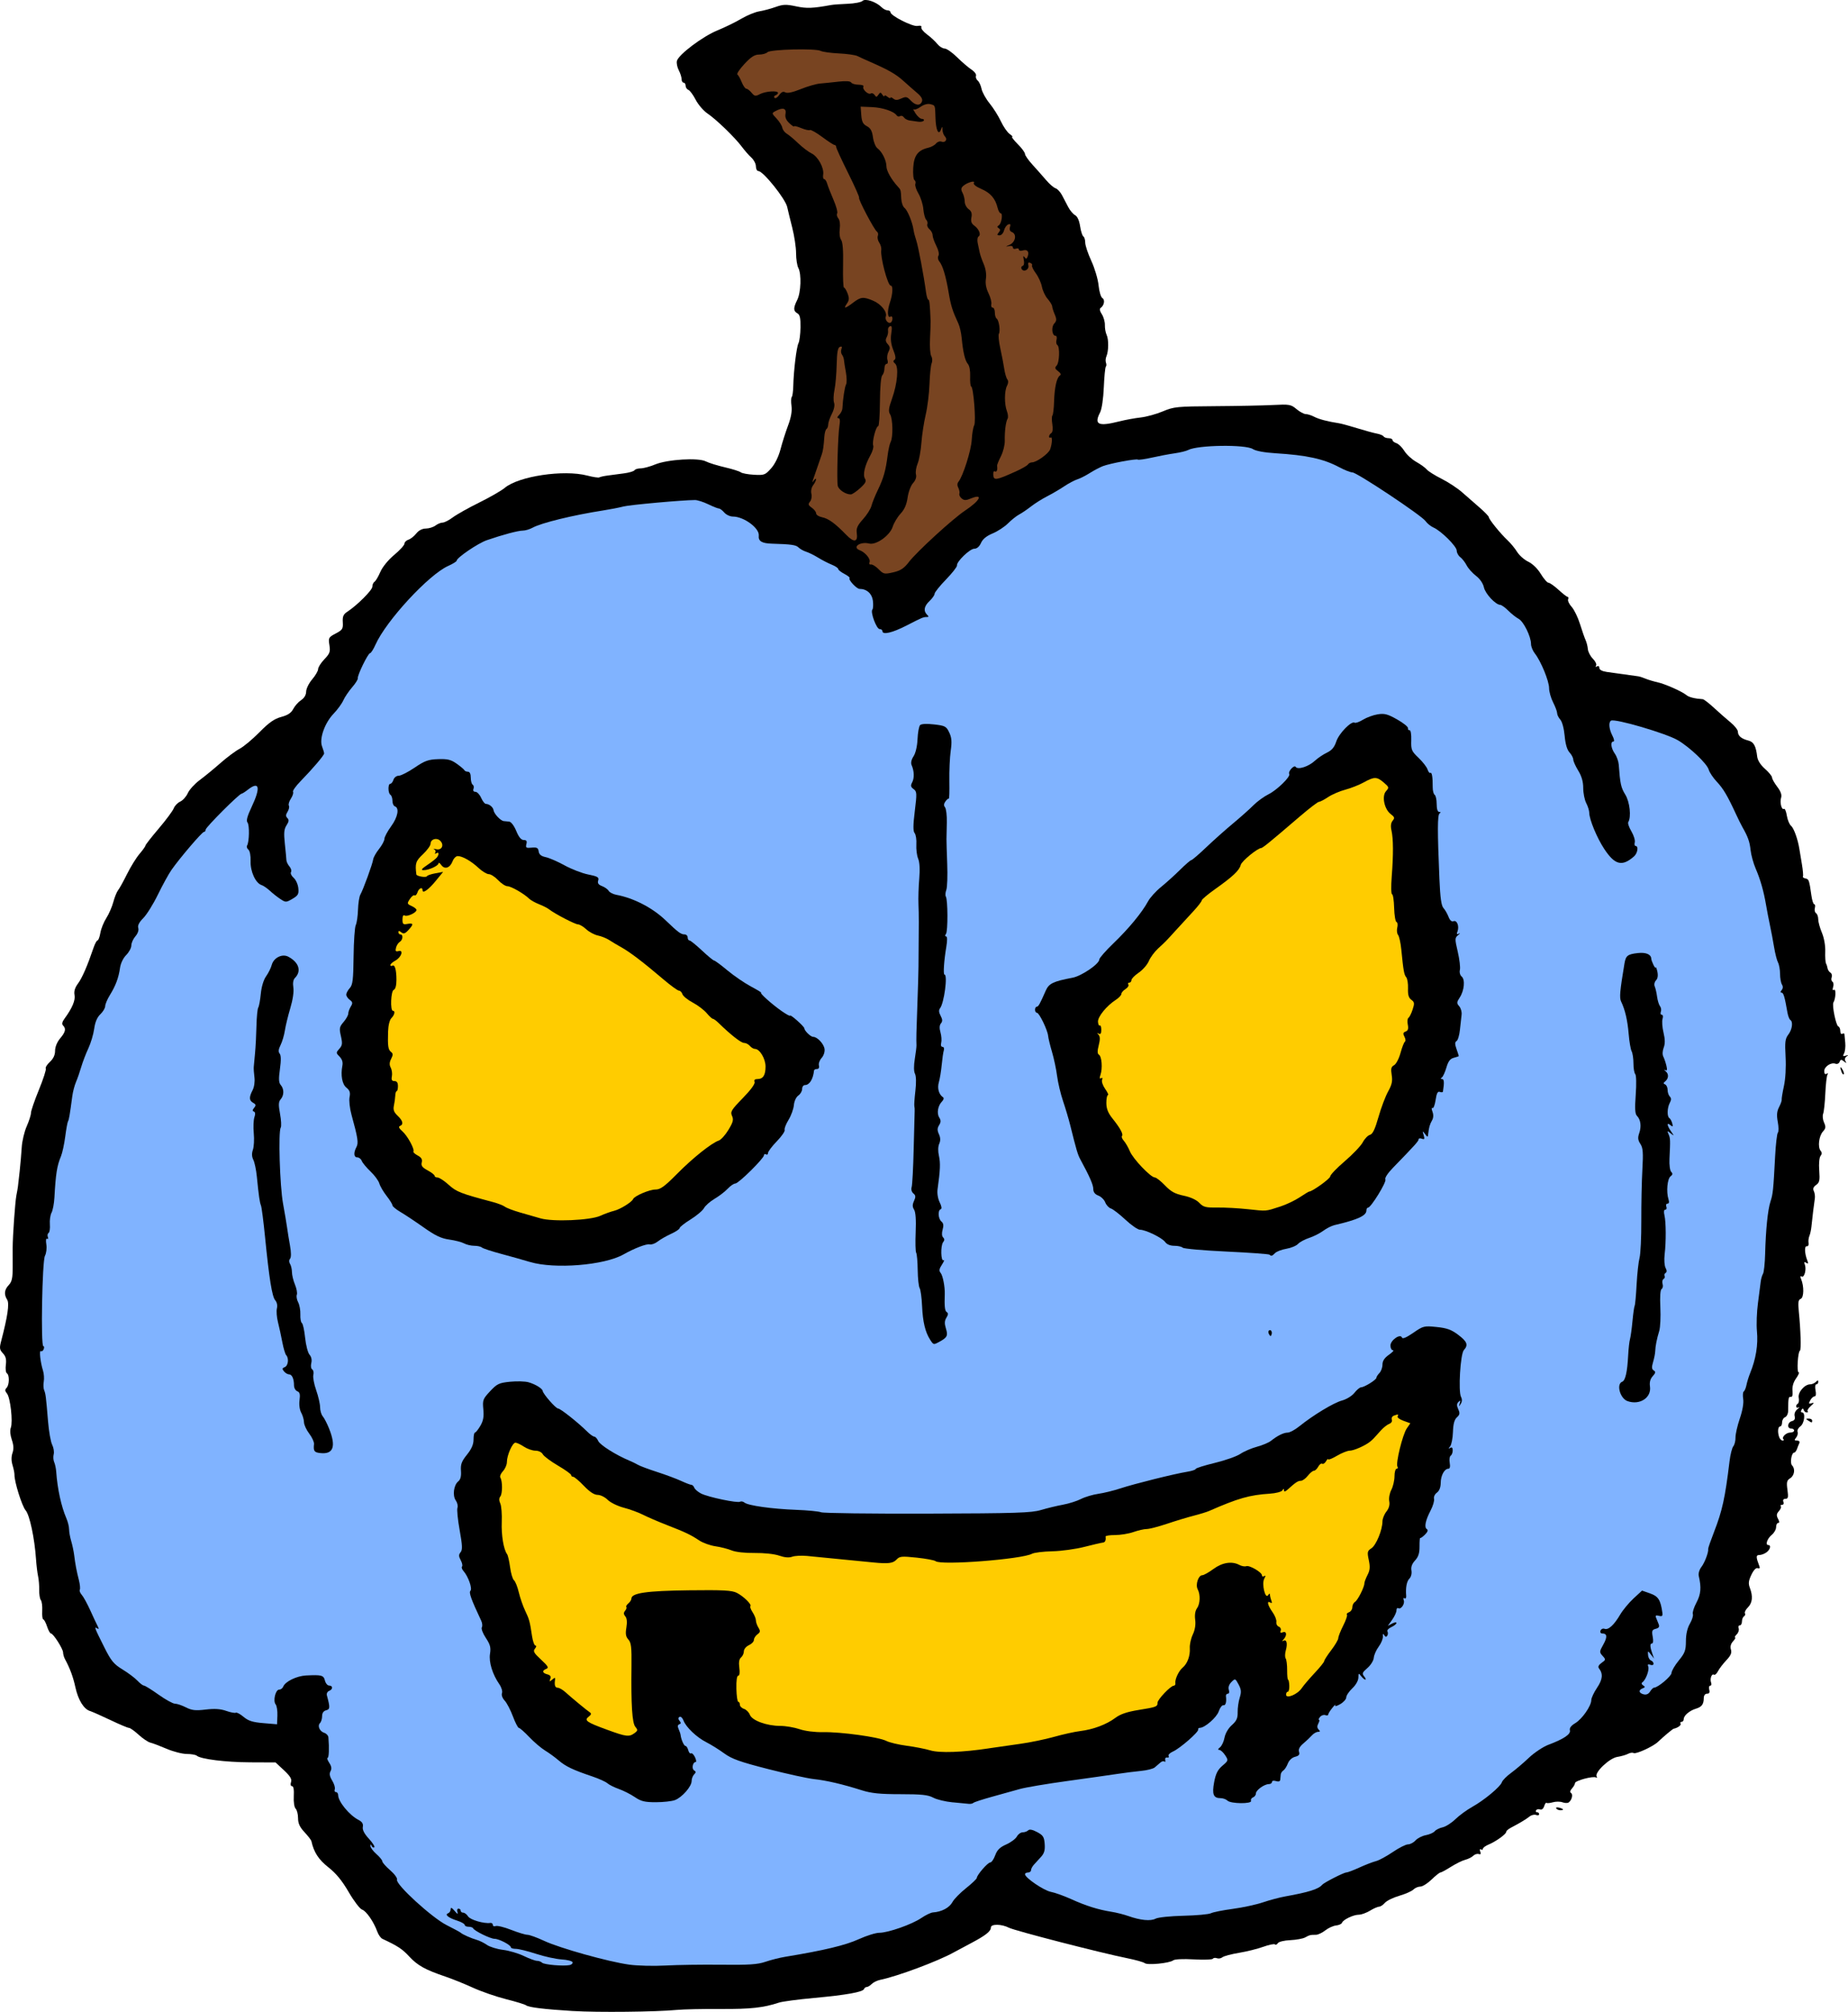 <?xml version="1.0" encoding="UTF-8" standalone="no"?>
<!-- Created with Inkscape (http://www.inkscape.org/) -->

<svg
   xmlns:dc="http://purl.org/dc/elements/1.1/"
   xmlns:cc="http://creativecommons.org/ns#"
   xmlns:rdf="http://www.w3.org/1999/02/22-rdf-syntax-ns#"
   xmlns:svg="http://www.w3.org/2000/svg"
   xmlns="http://www.w3.org/2000/svg"
   xmlns:sodipodi="http://sodipodi.sourceforge.net/DTD/sodipodi-0.dtd"
   xmlns:inkscape="http://www.inkscape.org/namespaces/inkscape"
   width="188.967mm"
   height="205.66mm"
   viewBox="0 0 188.967 205.66"
   version="1.1"
   id="svg11772"
   inkscape:version="0.92.3 (2405546, 2018-03-11)"
   sodipodi:docname="bleu.svg">
  <defs
     id="defs11766" />
  <sodipodi:namedview
     id="base"
     pagecolor="#ffffff"
     bordercolor="#666666"
     borderopacity="1.0"
     inkscape:pageopacity="0.0"
     inkscape:pageshadow="2"
     inkscape:zoom="0.7"
     inkscape:cx="476.15799"
     inkscape:cy="438.29476"
     inkscape:document-units="mm"
     inkscape:current-layer="layer1"
     showgrid="false"
     fit-margin-top="0"
     fit-margin-left="0"
     fit-margin-right="0"
     fit-margin-bottom="0"
     inkscape:window-width="1918"
     inkscape:window-height="1038"
     inkscape:window-x="0"
     inkscape:window-y="0"
     inkscape:window-maximized="1" />
  <g
     inkscape:label="Layer 1"
     inkscape:groupmode="layer"
     id="layer1"
     transform="translate(-12.193,-27.748)">
    <path
       style="fill:#000000;stroke-width:0.205"
       d="m 70.801,233.322 c -2.964,-0.182 -4.543,-0.375 -4.817,-0.588 -0.118,-0.091 -1.036,-0.372 -2.041,-0.625 -1.005,-0.252 -2.53,-0.78 -3.388,-1.172 -0.858,-0.392 -2.115,-0.9 -2.793,-1.129 -2.079,-0.702 -2.871,-1.14 -3.721,-2.061 -0.71,-0.768 -1.175,-1.074 -2.747,-1.807 -0.169,-0.079 -0.405,-0.412 -0.523,-0.74 -0.36,-1 -1.128,-2.111 -1.552,-2.246 -0.221,-0.07 -0.837,-0.875 -1.368,-1.789 -0.681,-1.172 -1.293,-1.919 -2.078,-2.535 -0.997,-0.783 -1.491,-1.542 -1.735,-2.666 -0.026,-0.121 -0.345,-0.537 -0.707,-0.924 -0.486,-0.519 -0.66,-0.896 -0.661,-1.433 0,-0.401 -0.111,-0.839 -0.246,-0.974 -0.141,-0.141 -0.222,-0.679 -0.19,-1.273 0.035,-0.666 -0.028,-1.028 -0.18,-1.028 -0.141,0 -0.182,-0.164 -0.103,-0.413 0.099,-0.312 -0.079,-0.609 -0.725,-1.212 l -0.856,-0.798 -2.598,-0.011 c -2.509,-0.011 -5.06,-0.329 -5.462,-0.681 -0.107,-0.094 -0.569,-0.173 -1.027,-0.175 -0.457,-0.002 -1.386,-0.242 -2.064,-0.533 -0.678,-0.29 -1.424,-0.573 -1.658,-0.628 -0.234,-0.055 -0.771,-0.416 -1.192,-0.802 -0.421,-0.386 -0.866,-0.702 -0.988,-0.702 -0.122,0 -0.972,-0.358 -1.888,-0.795 -0.916,-0.437 -1.857,-0.854 -2.091,-0.926 -0.643,-0.199 -1.213,-1.123 -1.501,-2.434 -0.236,-1.073 -0.547,-1.914 -1.065,-2.876 -0.106,-0.196 -0.192,-0.498 -0.192,-0.672 0,-0.37 -1.007,-1.949 -1.243,-1.949 -0.089,0 -0.269,-0.323 -0.399,-0.719 -0.13,-0.395 -0.305,-0.719 -0.387,-0.719 -0.082,0 -0.13,-0.393 -0.105,-0.873 0.025,-0.48 -0.038,-0.973 -0.14,-1.096 -0.102,-0.123 -0.177,-0.585 -0.167,-1.027 0.009,-0.442 -0.043,-1.08 -0.117,-1.419 -0.074,-0.339 -0.169,-1.124 -0.211,-1.745 -0.146,-2.146 -0.651,-4.518 -1.062,-4.987 -0.37,-0.422 -1.16,-2.938 -1.141,-3.638 0.006,-0.169 -0.084,-0.611 -0.197,-0.982 -0.134,-0.439 -0.135,-0.872 -0.006,-1.246 0.141,-0.403 0.12,-0.804 -0.07,-1.355 -0.164,-0.477 -0.203,-0.956 -0.101,-1.225 0.23,-0.606 -0.048,-3.08 -0.393,-3.496 -0.213,-0.256 -0.223,-0.396 -0.043,-0.576 0.29,-0.29 0.314,-1.316 0.035,-1.489 -0.112,-0.069 -0.16,-0.463 -0.107,-0.876 0.071,-0.553 -0.007,-0.862 -0.3,-1.172 -0.343,-0.365 -0.367,-0.533 -0.181,-1.241 0.663,-2.524 0.857,-3.848 0.62,-4.228 -0.347,-0.555 -0.297,-1.023 0.162,-1.511 0.321,-0.341 0.401,-0.718 0.399,-1.861 -0.002,-0.788 -0.002,-1.664 -0.002,-1.947 0.004,-1.2 0.249,-4.677 0.377,-5.339 0.164,-0.855 0.154,-0.781 0.336,-2.464 0.079,-0.734 0.176,-1.849 0.214,-2.479 0.039,-0.629 0.267,-1.588 0.507,-2.131 0.24,-0.543 0.437,-1.16 0.437,-1.371 0,-0.211 0.366,-1.276 0.814,-2.368 0.447,-1.091 0.762,-2.067 0.7,-2.168 -0.062,-0.101 0.126,-0.405 0.419,-0.677 0.356,-0.33 0.532,-0.708 0.532,-1.141 0,-0.391 0.203,-0.889 0.513,-1.258 0.556,-0.66 0.632,-0.994 0.302,-1.324 -0.145,-0.145 -0.096,-0.368 0.154,-0.708 0.782,-1.065 1.124,-1.873 1.019,-2.412 -0.072,-0.373 0.041,-0.747 0.352,-1.165 0.427,-0.574 0.963,-1.805 1.587,-3.645 0.144,-0.424 0.331,-0.77 0.416,-0.77 0.085,0 0.215,-0.347 0.288,-0.77 0.073,-0.424 0.348,-1.104 0.61,-1.512 0.262,-0.408 0.584,-1.148 0.716,-1.643 0.132,-0.495 0.352,-1.039 0.489,-1.208 0.137,-0.169 0.549,-0.913 0.915,-1.652 0.366,-0.739 0.938,-1.663 1.271,-2.053 0.333,-0.39 0.606,-0.773 0.606,-0.852 0,-0.078 0.611,-0.861 1.358,-1.739 0.746,-0.878 1.438,-1.809 1.536,-2.067 0.098,-0.259 0.399,-0.571 0.668,-0.693 0.269,-0.123 0.617,-0.512 0.774,-0.865 0.157,-0.353 0.701,-0.95 1.209,-1.327 0.508,-0.377 1.469,-1.164 2.134,-1.751 0.666,-0.586 1.544,-1.24 1.951,-1.452 0.407,-0.212 1.322,-0.976 2.033,-1.697 0.98,-0.994 1.518,-1.371 2.227,-1.561 0.673,-0.18 1.017,-0.409 1.227,-0.816 0.161,-0.311 0.522,-0.716 0.802,-0.9 0.323,-0.212 0.512,-0.531 0.517,-0.875 0.006,-0.298 0.282,-0.861 0.616,-1.252 0.334,-0.391 0.608,-0.862 0.608,-1.048 0,-0.185 0.287,-0.637 0.639,-1.005 0.557,-0.582 0.623,-0.769 0.514,-1.448 -0.118,-0.739 -0.085,-0.801 0.645,-1.185 0.692,-0.364 0.765,-0.48 0.724,-1.148 -0.036,-0.589 0.059,-0.811 0.454,-1.07 1.023,-0.67 2.569,-2.217 2.569,-2.57 0,-0.201 0.1,-0.427 0.222,-0.503 0.122,-0.076 0.389,-0.525 0.592,-0.999 0.217,-0.507 0.803,-1.225 1.42,-1.742 0.578,-0.484 1.051,-1.004 1.051,-1.155 0,-0.151 0.182,-0.333 0.405,-0.404 0.223,-0.071 0.583,-0.354 0.8,-0.63 0.25,-0.318 0.609,-0.504 0.981,-0.508 0.323,-0.004 0.766,-0.142 0.985,-0.308 0.219,-0.166 0.548,-0.301 0.73,-0.301 0.182,0 0.65,-0.239 1.039,-0.531 0.389,-0.292 1.606,-0.975 2.703,-1.517 1.098,-0.542 2.27,-1.216 2.606,-1.498 1.424,-1.198 6.025,-1.886 8.433,-1.262 0.597,0.155 1.155,0.239 1.24,0.186 0.085,-0.052 0.465,-0.137 0.846,-0.187 0.38,-0.051 1.128,-0.15 1.662,-0.22 0.534,-0.07 1.024,-0.215 1.09,-0.321 0.066,-0.106 0.351,-0.193 0.634,-0.193 0.283,0 0.947,-0.179 1.477,-0.398 1.258,-0.52 4.414,-0.713 5.18,-0.317 0.297,0.153 1.172,0.426 1.945,0.605 0.773,0.179 1.508,0.41 1.632,0.513 0.124,0.103 0.73,0.216 1.346,0.251 1.056,0.06 1.157,0.022 1.758,-0.655 0.392,-0.441 0.762,-1.194 0.96,-1.951 0.177,-0.678 0.526,-1.774 0.775,-2.437 0.303,-0.806 0.418,-1.464 0.347,-1.989 -0.058,-0.431 -0.045,-0.845 0.028,-0.918 0.073,-0.074 0.142,-0.565 0.154,-1.091 0.035,-1.573 0.329,-4.012 0.532,-4.405 0.104,-0.202 0.197,-0.93 0.207,-1.618 0.013,-0.959 -0.061,-1.294 -0.32,-1.439 -0.422,-0.236 -0.425,-0.546 -0.013,-1.373 0.381,-0.763 0.445,-2.641 0.113,-3.263 -0.128,-0.238 -0.232,-0.918 -0.232,-1.511 0,-0.593 -0.179,-1.777 -0.397,-2.632 -0.219,-0.855 -0.447,-1.793 -0.509,-2.085 -0.173,-0.825 -2.452,-3.67 -2.944,-3.676 -0.141,-0.002 -0.257,-0.217 -0.257,-0.479 0,-0.262 -0.208,-0.665 -0.462,-0.896 -0.254,-0.231 -0.693,-0.73 -0.975,-1.11 -0.702,-0.944 -2.612,-2.792 -3.515,-3.401 -0.408,-0.276 -0.951,-0.907 -1.207,-1.404 -0.255,-0.497 -0.591,-0.952 -0.746,-1.011 -0.155,-0.059 -0.282,-0.25 -0.282,-0.423 0,-0.173 -0.092,-0.314 -0.205,-0.314 -0.113,0 -0.206,-0.162 -0.207,-0.359 0,-0.198 -0.132,-0.609 -0.291,-0.915 -0.159,-0.306 -0.243,-0.735 -0.186,-0.955 0.168,-0.642 2.629,-2.495 4.128,-3.107 0.76,-0.31 1.862,-0.849 2.449,-1.196 0.588,-0.348 1.419,-0.689 1.848,-0.759 0.429,-0.07 1.181,-0.27 1.671,-0.446 0.757,-0.271 1.072,-0.281 2.092,-0.064 1.091,0.231 1.667,0.209 3.588,-0.138 0.226,-0.041 0.984,-0.096 1.684,-0.123 0.701,-0.027 1.384,-0.16 1.52,-0.295 0.28,-0.28 1.392,0.091 1.951,0.65 0.173,0.173 0.447,0.315 0.609,0.315 0.161,0 0.293,0.086 0.293,0.19 0,0.353 2.259,1.5 2.765,1.404 0.305,-0.058 0.45,-0.007 0.394,0.141 -0.049,0.128 0.213,0.456 0.583,0.728 0.37,0.272 0.841,0.707 1.047,0.967 0.206,0.259 0.542,0.472 0.747,0.472 0.205,0 0.78,0.401 1.277,0.891 0.497,0.49 1.159,1.058 1.471,1.262 0.312,0.204 0.522,0.49 0.466,0.634 -0.055,0.144 0.021,0.364 0.17,0.488 0.149,0.124 0.327,0.506 0.396,0.85 0.069,0.344 0.44,1.012 0.824,1.484 0.385,0.472 0.905,1.301 1.157,1.84 0.252,0.54 0.652,1.117 0.889,1.283 0.237,0.166 0.355,0.302 0.262,0.302 -0.093,0 0.164,0.333 0.57,0.739 0.407,0.407 0.739,0.857 0.739,1.002 0,0.145 0.347,0.641 0.77,1.104 0.424,0.463 1.047,1.168 1.386,1.567 0.339,0.399 0.773,0.776 0.966,0.837 0.193,0.061 0.493,0.383 0.668,0.716 0.175,0.333 0.463,0.883 0.641,1.222 0.178,0.339 0.491,0.706 0.695,0.816 0.232,0.124 0.423,0.546 0.51,1.123 0.076,0.509 0.226,0.979 0.332,1.045 0.106,0.066 0.193,0.353 0.193,0.639 0,0.286 0.281,1.127 0.625,1.87 0.344,0.743 0.677,1.867 0.74,2.497 0.064,0.64 0.238,1.217 0.393,1.306 0.288,0.166 0.177,0.76 -0.187,1.004 -0.127,0.085 -0.08,0.326 0.126,0.64 0.182,0.277 0.322,0.774 0.313,1.104 -0.009,0.33 0.07,0.781 0.176,1.002 0.222,0.461 0.21,1.669 -0.021,2.199 -0.086,0.198 -0.107,0.489 -0.046,0.647 0.061,0.158 0.055,0.343 -0.013,0.41 -0.068,0.068 -0.16,1.018 -0.206,2.113 -0.049,1.161 -0.206,2.226 -0.377,2.557 -0.65,1.257 -0.198,1.468 1.974,0.92 0.617,-0.155 1.596,-0.335 2.176,-0.398 0.58,-0.064 1.597,-0.344 2.259,-0.622 1.135,-0.477 1.44,-0.507 5.311,-0.532 2.259,-0.015 4.927,-0.068 5.93,-0.119 1.71,-0.087 1.86,-0.061 2.429,0.417 0.333,0.28 0.76,0.51 0.949,0.511 0.189,0 0.583,0.126 0.876,0.279 0.477,0.249 1.372,0.482 2.548,0.663 0.226,0.035 1.058,0.263 1.848,0.506 0.791,0.244 1.693,0.49 2.005,0.547 0.312,0.057 0.618,0.186 0.68,0.286 0.062,0.1 0.292,0.182 0.511,0.182 0.219,0 0.399,0.086 0.399,0.191 0,0.105 0.18,0.249 0.4,0.319 0.22,0.07 0.585,0.426 0.811,0.792 0.226,0.366 0.773,0.868 1.216,1.117 0.443,0.249 0.927,0.599 1.076,0.779 0.149,0.18 0.831,0.608 1.515,0.952 0.684,0.344 1.624,0.96 2.088,1.369 0.464,0.409 1.27,1.114 1.792,1.566 0.522,0.452 0.951,0.897 0.954,0.989 0.006,0.223 1.193,1.687 1.913,2.359 0.316,0.295 0.756,0.83 0.979,1.19 0.223,0.36 0.735,0.811 1.14,1.003 0.44,0.209 0.954,0.71 1.28,1.247 0.3,0.494 0.655,0.901 0.79,0.905 0.135,0.004 0.597,0.329 1.027,0.724 0.43,0.395 0.848,0.718 0.929,0.719 0.081,0 0.103,0.117 0.049,0.258 -0.054,0.141 0.11,0.488 0.366,0.77 0.255,0.282 0.637,1.068 0.847,1.745 0.211,0.678 0.469,1.418 0.573,1.645 0.105,0.227 0.209,0.643 0.233,0.925 0.024,0.281 0.254,0.722 0.512,0.98 0.258,0.258 0.406,0.572 0.328,0.699 -0.086,0.14 -0.049,0.172 0.095,0.083 0.138,-0.086 0.237,-0.021 0.237,0.156 0,0.192 0.28,0.343 0.77,0.414 0.757,0.11 2.832,0.399 3.234,0.45 0.113,0.015 0.436,0.121 0.719,0.237 0.282,0.116 0.826,0.279 1.209,0.363 0.784,0.171 2.52,0.94 2.977,1.319 0.258,0.214 0.841,0.36 1.667,0.416 0.113,0.007 0.632,0.407 1.152,0.887 0.52,0.48 1.282,1.149 1.694,1.488 0.411,0.338 0.748,0.766 0.748,0.95 0,0.42 0.358,0.724 1.06,0.9 0.555,0.139 0.782,0.548 0.912,1.642 0.046,0.388 0.34,0.852 0.796,1.254 0.398,0.351 0.723,0.75 0.723,0.886 0,0.137 0.239,0.561 0.53,0.944 0.359,0.471 0.487,0.831 0.397,1.116 -0.155,0.488 0.052,1.295 0.294,1.146 0.091,-0.056 0.222,0.254 0.291,0.689 0.07,0.435 0.265,0.906 0.435,1.047 0.284,0.236 0.694,1.378 0.848,2.364 0.035,0.226 0.151,0.919 0.256,1.54 0.105,0.621 0.154,1.192 0.108,1.268 -0.046,0.076 0.071,0.168 0.261,0.205 0.347,0.067 0.383,0.171 0.607,1.761 0.068,0.48 0.197,0.873 0.287,0.873 0.09,0 0.119,0.174 0.063,0.388 -0.056,0.213 0,0.45 0.122,0.526 0.123,0.076 0.223,0.356 0.223,0.622 0,0.266 0.169,0.885 0.376,1.374 0.223,0.527 0.362,1.309 0.342,1.916 -0.019,0.565 0.017,1.119 0.08,1.232 0.063,0.113 0.134,0.335 0.158,0.493 0.024,0.158 0.156,0.357 0.292,0.441 0.137,0.085 0.193,0.299 0.125,0.476 -0.068,0.177 -0.032,0.379 0.081,0.449 0.113,0.07 0.145,0.315 0.072,0.546 -0.086,0.271 -0.056,0.371 0.086,0.284 0.224,-0.138 0.179,0.91 -0.055,1.288 -0.168,0.272 0.26,2.376 0.5,2.457 0.111,0.038 0.201,0.251 0.201,0.474 0,0.223 0.092,0.349 0.205,0.279 0.113,-0.07 0.211,-0.052 0.218,0.039 0.007,0.091 0.044,0.489 0.083,0.884 0.038,0.395 -0.017,0.878 -0.12,1.073 -0.153,0.287 -0.12,0.333 0.174,0.238 0.28,-0.09 0.299,-0.071 0.081,0.084 -0.173,0.123 -0.218,0.31 -0.115,0.481 0.139,0.23 0.111,0.233 -0.155,0.018 -0.266,-0.215 -0.345,-0.207 -0.442,0.048 -0.065,0.17 -0.254,0.258 -0.419,0.195 -0.452,-0.173 -1.153,0.287 -1.153,0.757 0,0.262 0.088,0.361 0.237,0.269 0.145,-0.09 0.181,-0.056 0.094,0.086 -0.079,0.128 -0.178,0.997 -0.22,1.931 -0.042,0.934 -0.142,1.867 -0.223,2.071 -0.081,0.205 -0.039,0.61 0.093,0.899 0.199,0.437 0.18,0.594 -0.116,0.92 -0.411,0.454 -0.546,1.589 -0.233,1.966 0.148,0.179 0.146,0.339 -0.009,0.526 -0.129,0.156 -0.186,0.775 -0.135,1.475 0.075,1.026 0.028,1.248 -0.316,1.489 -0.283,0.199 -0.354,0.387 -0.236,0.63 0.092,0.191 0.138,0.532 0.102,0.758 -0.077,0.485 -0.262,2.004 -0.348,2.875 -0.034,0.339 -0.128,0.768 -0.21,0.954 -0.082,0.186 -0.119,0.509 -0.083,0.719 0.036,0.212 -0.044,0.359 -0.181,0.333 -0.259,-0.05 -0.228,0.742 0.058,1.468 0.118,0.298 0.089,0.352 -0.12,0.223 -0.204,-0.126 -0.239,-0.077 -0.138,0.188 0.187,0.486 -0.057,1.383 -0.33,1.214 -0.145,-0.089 -0.162,-0.002 -0.052,0.258 0.314,0.744 0.291,1.898 -0.041,2.025 -0.248,0.095 -0.287,0.357 -0.192,1.297 0.191,1.886 0.25,3.946 0.113,4.001 -0.209,0.085 -0.342,2.207 -0.138,2.207 0.104,0 -0.007,0.277 -0.249,0.615 -0.285,0.4 -0.415,0.848 -0.373,1.283 0.042,0.433 -0.021,0.652 -0.179,0.621 -0.23,-0.044 -0.259,0.106 -0.264,1.41 -0.002,0.298 -0.142,0.596 -0.312,0.661 -0.17,0.065 -0.31,0.307 -0.31,0.536 0,0.229 -0.092,0.417 -0.205,0.417 -0.228,0 -0.273,0.612 -0.081,1.113 0.069,0.179 0.223,0.325 0.342,0.325 0.12,0 0.157,-0.061 0.083,-0.135 -0.211,-0.211 0.279,-0.686 0.708,-0.686 0.212,0 0.386,-0.092 0.386,-0.205 0,-0.113 -0.139,-0.205 -0.308,-0.205 -0.446,0 -0.379,-0.636 0.079,-0.756 0.266,-0.07 0.354,-0.227 0.282,-0.504 -0.064,-0.245 0.046,-0.525 0.281,-0.716 0.212,-0.173 0.27,-0.255 0.129,-0.184 -0.286,0.145 -0.359,-0.217 -0.079,-0.391 0.098,-0.06 0.135,-0.332 0.084,-0.602 -0.104,-0.545 0.601,-1.365 1.174,-1.365 0.182,0 0.442,-0.111 0.577,-0.246 0.192,-0.192 0.246,-0.192 0.246,0 0,0.136 -0.09,0.246 -0.2,0.246 -0.113,0 -0.146,0.269 -0.077,0.616 0.077,0.383 0.039,0.616 -0.101,0.616 -0.123,0 -0.322,0.183 -0.441,0.406 -0.184,0.343 -0.161,0.388 0.147,0.291 0.286,-0.091 0.267,-0.029 -0.089,0.287 -0.249,0.221 -0.396,0.46 -0.325,0.531 0.07,0.07 0.028,0.128 -0.094,0.128 -0.122,0 -0.259,-0.111 -0.305,-0.247 -0.064,-0.192 -0.116,-0.192 -0.235,0 -0.084,0.136 -0.054,0.247 0.065,0.247 0.378,0 0.24,1.125 -0.175,1.424 -0.216,0.155 -0.344,0.408 -0.285,0.561 0.059,0.153 -0.007,0.416 -0.146,0.584 -0.207,0.25 -0.19,0.305 0.097,0.305 0.207,0 0.301,0.105 0.231,0.257 -0.066,0.141 -0.177,0.418 -0.246,0.616 -0.07,0.198 -0.198,0.359 -0.286,0.359 -0.269,0 -0.446,1.072 -0.215,1.303 0.35,0.35 0.249,1.042 -0.19,1.317 -0.344,0.215 -0.387,0.398 -0.28,1.179 0.105,0.764 0.07,0.925 -0.203,0.925 -0.209,0 -0.286,0.113 -0.211,0.308 0.067,0.174 0.006,0.308 -0.143,0.308 -0.144,0 -0.2,0.062 -0.124,0.137 0.075,0.075 -0.009,0.299 -0.187,0.496 -0.256,0.282 -0.276,0.45 -0.096,0.787 0.152,0.284 0.158,0.428 0.017,0.428 -0.117,0 -0.213,0.193 -0.213,0.429 0,0.236 -0.2,0.591 -0.445,0.79 -0.459,0.372 -0.689,1.04 -0.358,1.04 0.314,0 0.209,0.452 -0.172,0.741 -0.198,0.15 -0.527,0.276 -0.733,0.279 -0.368,0.006 -0.366,0.179 0.013,1.19 0.058,0.153 -0.017,0.217 -0.182,0.155 -0.175,-0.065 -0.419,0.187 -0.65,0.672 -0.294,0.616 -0.326,0.895 -0.154,1.347 0.329,0.865 0.262,1.526 -0.201,1.989 -0.23,0.23 -0.367,0.501 -0.305,0.602 0.062,0.101 0.019,0.242 -0.095,0.313 -0.115,0.071 -0.209,0.308 -0.209,0.528 0,0.219 -0.102,0.399 -0.227,0.399 -0.125,0 -0.175,0.136 -0.111,0.302 0.064,0.166 -0.025,0.443 -0.198,0.616 -0.173,0.173 -0.247,0.314 -0.165,0.314 0.082,0 -0.013,0.178 -0.209,0.396 -0.237,0.262 -0.31,0.547 -0.217,0.842 0.106,0.333 -0.013,0.61 -0.47,1.093 -0.336,0.356 -0.72,0.857 -0.852,1.115 -0.132,0.257 -0.318,0.42 -0.414,0.361 -0.233,-0.144 -0.438,0.43 -0.291,0.814 0.065,0.169 0.025,0.308 -0.09,0.308 -0.114,0 -0.16,0.185 -0.101,0.411 0.075,0.286 0.006,0.411 -0.225,0.411 -0.206,0 -0.333,0.175 -0.335,0.462 -0.006,0.624 -0.208,0.891 -0.818,1.075 -0.645,0.194 -1.232,0.7 -1.232,1.062 0,0.152 -0.098,0.276 -0.217,0.276 -0.12,0 -0.166,0.083 -0.104,0.184 0.094,0.152 -0.292,0.437 -0.705,0.52 -0.106,0.021 -1.039,0.802 -1.621,1.356 -0.494,0.47 -2.248,1.271 -2.476,1.13 -0.11,-0.068 -0.365,-0.032 -0.567,0.078 -0.202,0.111 -0.701,0.254 -1.107,0.319 -0.806,0.128 -2.354,1.605 -2.105,2.008 0.074,0.12 0.043,0.162 -0.069,0.093 -0.284,-0.176 -2.148,0.325 -2.147,0.576 0,0.113 -0.138,0.358 -0.306,0.544 -0.195,0.215 -0.23,0.386 -0.097,0.469 0.229,0.142 0.07,0.755 -0.252,0.97 -0.111,0.074 -0.394,0.064 -0.629,-0.023 -0.235,-0.087 -0.675,-0.087 -0.978,8e-5 -0.303,0.087 -0.596,0.113 -0.651,0.059 -0.055,-0.055 -0.162,0.099 -0.239,0.342 -0.083,0.262 -0.255,0.397 -0.423,0.332 -0.156,-0.06 -0.338,-0.02 -0.404,0.088 -0.067,0.108 -0.024,0.196 0.096,0.196 0.12,0 0.217,0.089 0.217,0.199 0,0.109 -0.142,0.144 -0.316,0.078 -0.174,-0.067 -0.474,0.006 -0.667,0.161 -0.358,0.286 -0.967,0.652 -1.892,1.137 -0.282,0.148 -0.504,0.339 -0.492,0.426 0.029,0.211 -1.035,0.983 -1.781,1.292 -0.331,0.137 -0.602,0.336 -0.602,0.442 0,0.106 -0.091,0.136 -0.203,0.067 -0.12,-0.074 -0.149,0.017 -0.07,0.221 0.092,0.241 0.045,0.317 -0.155,0.251 -0.158,-0.053 -0.41,0.027 -0.56,0.177 -0.15,0.15 -0.518,0.334 -0.818,0.41 -0.3,0.075 -0.958,0.399 -1.463,0.719 -0.505,0.32 -0.991,0.582 -1.079,0.582 -0.089,0 -0.494,0.323 -0.901,0.719 -0.407,0.395 -0.924,0.719 -1.148,0.719 -0.224,0 -0.545,0.138 -0.714,0.306 -0.168,0.168 -0.817,0.455 -1.442,0.636 -0.625,0.182 -1.287,0.506 -1.47,0.721 -0.184,0.215 -0.45,0.391 -0.592,0.391 -0.142,0 -0.56,0.184 -0.93,0.41 -0.37,0.225 -0.885,0.41 -1.145,0.411 -0.553,0 -1.615,0.511 -1.72,0.827 -0.04,0.12 -0.313,0.244 -0.607,0.275 -0.294,0.031 -0.79,0.258 -1.103,0.504 -0.313,0.246 -0.741,0.448 -0.952,0.448 -0.571,0 -0.655,0.02 -1.102,0.269 -0.226,0.125 -0.911,0.25 -1.522,0.278 -0.627,0.028 -1.181,0.163 -1.272,0.31 -0.089,0.143 -0.223,0.199 -0.298,0.124 -0.075,-0.075 -0.612,0.035 -1.192,0.245 -0.58,0.21 -1.7,0.488 -2.489,0.619 -0.788,0.131 -1.55,0.334 -1.691,0.452 -0.142,0.118 -0.395,0.162 -0.562,0.097 -0.167,-0.064 -0.352,-0.04 -0.41,0.054 -0.058,0.094 -0.937,0.123 -1.954,0.065 -1.093,-0.062 -1.954,-0.021 -2.108,0.1 -0.369,0.292 -2.625,0.514 -2.903,0.286 -0.128,-0.105 -0.925,-0.329 -1.772,-0.5 -2.735,-0.55 -11.534,-2.818 -12.131,-3.127 -0.738,-0.382 -1.832,-0.396 -1.832,-0.024 0,0.396 -0.532,0.815 -2.053,1.618 -0.734,0.388 -1.52,0.808 -1.745,0.933 -1.623,0.903 -5.742,2.439 -7.532,2.809 -0.303,0.062 -0.689,0.252 -0.858,0.421 -0.169,0.169 -0.399,0.308 -0.511,0.308 -0.112,0 -0.234,0.091 -0.271,0.202 -0.104,0.308 -1.809,0.614 -5.099,0.915 -1.638,0.15 -3.255,0.364 -3.594,0.476 -1.588,0.525 -2.915,0.671 -5.955,0.652 -1.807,-0.011 -3.84,0.033 -4.518,0.098 -2.094,0.201 -8.093,0.264 -10.575,0.111 z"
       id="path12325"
       inkscape:connector-curvature="0" />
    <path
       style="fill:#80b3ff;stroke-width:0.205"
       d="m 70.743,228.333 c -0.041,-0.123 -0.549,-0.252 -1.129,-0.288 -0.58,-0.036 -1.755,-0.293 -2.61,-0.573 -0.855,-0.279 -1.783,-0.507 -2.062,-0.507 -0.279,0 -0.508,-0.069 -0.508,-0.154 -0.002,-0.238 -1.215,-0.873 -1.669,-0.873 -0.424,0 -2.079,-0.812 -2.197,-1.078 -0.038,-0.085 -0.246,-0.154 -0.462,-0.154 -0.216,0 -0.394,-0.085 -0.394,-0.189 0,-0.104 -0.347,-0.3 -0.77,-0.436 -0.905,-0.289 -1.303,-0.614 -0.924,-0.753 0.141,-0.052 0.257,-0.235 0.257,-0.408 0,-0.224 0.117,-0.176 0.411,0.171 0.282,0.333 0.372,0.372 0.286,0.125 -0.07,-0.201 -0.025,-0.359 0.102,-0.359 0.125,0 0.227,0.092 0.227,0.205 0,0.113 0.116,0.205 0.259,0.205 0.142,0 0.366,0.172 0.497,0.382 0.218,0.349 1.632,0.763 2.273,0.666 0.141,-0.021 0.257,0.067 0.257,0.197 0,0.13 0.133,0.185 0.297,0.123 0.163,-0.063 0.874,0.112 1.579,0.389 0.705,0.276 1.454,0.503 1.663,0.503 0.209,0 0.979,0.28 1.71,0.621 1.61,0.753 6.596,2.144 8.715,2.433 0.847,0.115 2.51,0.155 3.696,0.089 1.186,-0.066 3.747,-0.103 5.692,-0.081 2.827,0.032 3.733,-0.028 4.518,-0.299 0.54,-0.186 1.444,-0.415 2.009,-0.508 4.02,-0.663 6.168,-1.179 7.575,-1.818 0.778,-0.353 1.709,-0.642 2.069,-0.642 0.901,0 3.33,-0.854 4.297,-1.511 0.439,-0.298 0.971,-0.554 1.181,-0.568 0.907,-0.061 1.691,-0.481 2.01,-1.076 0.156,-0.292 0.778,-0.925 1.382,-1.407 0.604,-0.482 1.097,-0.951 1.097,-1.043 0,-0.292 1.119,-1.583 1.373,-1.583 0.134,0 0.362,-0.328 0.507,-0.729 0.199,-0.549 0.476,-0.823 1.125,-1.11 0.474,-0.21 0.965,-0.575 1.092,-0.811 0.127,-0.236 0.393,-0.43 0.593,-0.43 0.199,0 0.454,-0.091 0.565,-0.203 0.134,-0.134 0.446,-0.073 0.914,0.177 0.609,0.326 0.72,0.5 0.773,1.218 0.047,0.625 -0.047,0.959 -0.369,1.312 -0.237,0.26 -0.566,0.62 -0.73,0.799 -0.164,0.179 -0.298,0.433 -0.298,0.565 0,0.132 -0.139,0.239 -0.308,0.239 -0.169,0 -0.308,0.08 -0.308,0.178 0,0.356 1.925,1.666 2.647,1.801 0.408,0.076 1.342,0.411 2.076,0.743 1.512,0.685 2.761,1.078 4.104,1.291 0.507,0.08 1.292,0.278 1.745,0.439 1.23,0.437 2.276,0.537 2.783,0.266 0.251,-0.135 1.517,-0.266 2.854,-0.297 1.322,-0.031 2.581,-0.146 2.799,-0.256 0.218,-0.11 1.228,-0.312 2.244,-0.448 1.016,-0.136 2.402,-0.436 3.08,-0.666 0.678,-0.23 1.694,-0.501 2.259,-0.602 2.413,-0.432 3.428,-0.751 3.799,-1.197 0.183,-0.219 2.209,-1.253 2.456,-1.253 0.132,0 0.739,-0.229 1.35,-0.508 0.611,-0.279 1.367,-0.572 1.681,-0.65 0.314,-0.078 1.09,-0.496 1.724,-0.929 0.635,-0.433 1.337,-0.787 1.56,-0.787 0.223,0 0.571,-0.183 0.773,-0.407 0.202,-0.224 0.675,-0.464 1.051,-0.535 0.376,-0.07 0.785,-0.251 0.91,-0.402 0.125,-0.15 0.489,-0.331 0.81,-0.401 0.321,-0.07 0.908,-0.444 1.306,-0.831 0.398,-0.387 1.169,-0.951 1.713,-1.253 1.23,-0.685 2.894,-2.068 3.04,-2.527 0.06,-0.19 0.482,-0.616 0.936,-0.947 0.455,-0.332 1.278,-1.031 1.828,-1.554 0.551,-0.523 1.448,-1.12 1.995,-1.326 1.58,-0.596 2.298,-1.08 2.194,-1.478 -0.061,-0.233 0.124,-0.48 0.542,-0.727 0.704,-0.416 1.646,-1.767 1.646,-2.361 0,-0.211 0.265,-0.779 0.59,-1.262 0.575,-0.855 0.63,-1.426 0.192,-1.988 -0.122,-0.157 -0.029,-0.348 0.272,-0.559 0.436,-0.305 0.441,-0.339 0.102,-0.713 -0.338,-0.373 -0.334,-0.43 0.069,-1.149 0.437,-0.778 0.404,-1.14 -0.102,-1.14 -0.167,0 -0.242,-0.125 -0.176,-0.295 0.062,-0.162 0.248,-0.243 0.412,-0.181 0.383,0.147 0.97,-0.388 1.595,-1.454 0.272,-0.463 0.886,-1.205 1.365,-1.648 l 0.871,-0.805 0.831,0.292 c 0.829,0.291 1.064,0.659 1.246,1.958 0.049,0.346 -0.023,0.413 -0.353,0.326 -0.299,-0.078 -0.382,-0.028 -0.296,0.181 0.065,0.159 0.185,0.457 0.267,0.661 0.111,0.277 0.036,0.401 -0.293,0.487 -0.378,0.099 -0.423,0.215 -0.312,0.809 0.081,0.431 0.048,0.694 -0.086,0.694 -0.219,0 -0.193,0.378 0.078,1.129 l 0.148,0.411 -0.324,-0.411 c -0.321,-0.407 -0.323,-0.406 -0.292,0.046 0.017,0.251 0.151,0.502 0.296,0.558 0.146,0.056 0.265,0.207 0.265,0.335 0,0.131 -0.146,0.178 -0.331,0.107 -0.238,-0.091 -0.297,-0.039 -0.211,0.186 0.129,0.336 -0.239,1.338 -0.583,1.591 -0.136,0.1 -0.114,0.216 0.064,0.331 0.221,0.143 0.211,0.201 -0.051,0.302 -0.453,0.174 -0.406,0.479 0.094,0.61 0.276,0.072 0.504,-0.025 0.665,-0.284 0.135,-0.217 0.315,-0.394 0.399,-0.394 0.392,0 1.787,-1.171 1.794,-1.506 0.006,-0.207 0.336,-0.777 0.738,-1.267 0.632,-0.771 0.731,-1.039 0.734,-1.985 0.002,-0.711 0.146,-1.338 0.41,-1.791 0.223,-0.383 0.357,-0.823 0.298,-0.976 -0.059,-0.153 0.107,-0.682 0.37,-1.175 0.455,-0.855 0.514,-1.538 0.235,-2.722 -0.059,-0.249 0.059,-0.646 0.274,-0.924 0.341,-0.441 0.748,-1.531 0.689,-1.843 -0.013,-0.069 0.259,-0.854 0.605,-1.745 0.842,-2.169 1.127,-3.471 1.577,-7.195 0.084,-0.694 0.258,-1.39 0.388,-1.546 0.13,-0.156 0.23,-0.559 0.223,-0.894 -0.007,-0.335 0.192,-1.21 0.442,-1.943 0.279,-0.819 0.413,-1.59 0.346,-1.998 -0.059,-0.366 -0.034,-0.711 0.057,-0.768 0.091,-0.056 0.217,-0.358 0.28,-0.671 0.063,-0.313 0.228,-0.846 0.366,-1.185 0.598,-1.464 0.835,-2.916 0.702,-4.312 -0.064,-0.678 -0.017,-1.971 0.105,-2.875 0.122,-0.904 0.248,-1.88 0.28,-2.17 0.032,-0.29 0.136,-0.655 0.233,-0.811 0.096,-0.156 0.195,-1.074 0.22,-2.04 0.064,-2.479 0.271,-4.511 0.546,-5.35 0.254,-0.773 0.294,-1.164 0.475,-4.62 0.065,-1.242 0.192,-2.334 0.282,-2.425 0.09,-0.091 0.086,-0.584 -0.009,-1.094 -0.13,-0.695 -0.096,-1.077 0.133,-1.522 0.169,-0.326 0.289,-0.666 0.267,-0.754 -0.022,-0.088 0.08,-0.712 0.227,-1.387 0.161,-0.739 0.229,-1.932 0.17,-3.001 -0.083,-1.503 -0.04,-1.849 0.279,-2.264 0.4,-0.52 0.508,-1.315 0.203,-1.503 -0.1,-0.062 -0.235,-0.414 -0.298,-0.782 -0.272,-1.577 -0.399,-2.004 -0.594,-2.004 -0.133,0 -0.129,-0.094 0.011,-0.264 0.139,-0.167 0.149,-0.374 0.028,-0.565 -0.105,-0.166 -0.192,-0.654 -0.194,-1.085 -0.002,-0.431 -0.096,-0.957 -0.21,-1.17 -0.114,-0.212 -0.295,-0.923 -0.403,-1.578 -0.108,-0.655 -0.296,-1.654 -0.418,-2.218 -0.122,-0.565 -0.3,-1.489 -0.396,-2.053 -0.244,-1.439 -0.58,-2.62 -1.068,-3.751 -0.231,-0.534 -0.465,-1.387 -0.52,-1.896 -0.094,-0.863 -0.267,-1.347 -0.844,-2.361 -0.129,-0.226 -0.426,-0.827 -0.661,-1.335 -0.865,-1.871 -1.288,-2.583 -1.95,-3.286 -0.372,-0.395 -0.744,-0.95 -0.825,-1.232 -0.178,-0.619 -1.918,-2.278 -3.15,-3.005 -1.205,-0.71 -6.45,-2.247 -6.843,-2.005 -0.267,0.165 -0.202,0.864 0.142,1.529 0.18,0.347 0.223,0.606 0.103,0.606 -0.328,0 -0.248,0.676 0.146,1.238 0.196,0.279 0.376,0.785 0.401,1.124 0.143,1.961 0.228,2.348 0.67,3.063 0.463,0.75 0.627,2.29 0.3,2.82 -0.064,0.104 0.082,0.525 0.325,0.937 0.243,0.412 0.397,0.917 0.344,1.123 -0.054,0.206 -0.015,0.374 0.088,0.374 0.322,0 0.202,0.744 -0.173,1.071 -1.213,1.058 -1.949,0.872 -3.031,-0.763 -0.749,-1.133 -1.529,-3.01 -1.536,-3.696 -0.002,-0.226 -0.142,-0.675 -0.311,-0.999 -0.169,-0.323 -0.307,-1.017 -0.308,-1.54 0,-0.651 -0.161,-1.211 -0.507,-1.773 -0.278,-0.452 -0.509,-0.966 -0.512,-1.142 -0.004,-0.176 -0.177,-0.503 -0.385,-0.727 -0.247,-0.265 -0.419,-0.855 -0.495,-1.697 -0.068,-0.744 -0.255,-1.443 -0.443,-1.651 -0.179,-0.198 -0.326,-0.495 -0.326,-0.66 0,-0.165 -0.185,-0.662 -0.411,-1.105 -0.226,-0.443 -0.411,-1.098 -0.411,-1.455 0,-0.72 -0.833,-2.752 -1.451,-3.536 -0.219,-0.278 -0.397,-0.716 -0.397,-0.974 0,-0.764 -0.758,-2.302 -1.268,-2.575 -0.261,-0.139 -0.736,-0.516 -1.056,-0.836 -0.32,-0.32 -0.691,-0.586 -0.823,-0.591 -0.484,-0.017 -1.53,-1.139 -1.67,-1.791 -0.087,-0.404 -0.408,-0.871 -0.809,-1.177 -0.366,-0.279 -0.797,-0.763 -0.959,-1.076 -0.161,-0.312 -0.455,-0.689 -0.653,-0.837 -0.198,-0.148 -0.359,-0.446 -0.359,-0.663 0,-0.437 -1.6,-2.026 -2.383,-2.366 -0.275,-0.12 -0.64,-0.417 -0.811,-0.661 -0.402,-0.573 -7.021,-4.973 -7.482,-4.973 -0.193,0 -0.803,-0.241 -1.357,-0.537 -1.589,-0.848 -3.309,-1.222 -6.518,-1.42 -1.108,-0.068 -2.002,-0.234 -2.293,-0.425 -0.749,-0.491 -5.66,-0.418 -6.624,0.098 -0.196,0.105 -0.818,0.256 -1.382,0.336 -0.565,0.08 -1.608,0.277 -2.319,0.438 -0.711,0.16 -1.358,0.252 -1.437,0.203 -0.181,-0.11 -2.829,0.385 -3.576,0.668 -0.305,0.116 -0.905,0.432 -1.334,0.703 -0.429,0.271 -1.011,0.565 -1.293,0.653 -0.282,0.088 -0.883,0.409 -1.335,0.711 -0.452,0.303 -1.237,0.763 -1.745,1.022 -0.508,0.259 -1.247,0.725 -1.643,1.034 -0.395,0.31 -0.94,0.679 -1.211,0.821 -0.271,0.142 -0.784,0.55 -1.14,0.906 -0.356,0.356 -1.064,0.819 -1.574,1.03 -0.622,0.257 -1.012,0.576 -1.188,0.972 -0.165,0.373 -0.416,0.59 -0.682,0.59 -0.459,0 -1.836,1.33 -1.775,1.714 0.021,0.13 -0.485,0.777 -1.125,1.437 -0.64,0.66 -1.163,1.314 -1.163,1.453 0,0.139 -0.231,0.471 -0.513,0.736 -0.559,0.525 -0.652,1.011 -0.267,1.396 0.192,0.192 0.192,0.246 0,0.246 -0.381,0 -0.455,0.031 -2.072,0.862 -1.475,0.759 -2.487,0.993 -2.487,0.575 0,-0.113 -0.128,-0.205 -0.284,-0.205 -0.32,0 -0.965,-1.74 -0.739,-1.992 0.081,-0.09 0.104,-0.499 0.052,-0.91 -0.093,-0.725 -0.635,-1.205 -1.364,-1.205 -0.302,0 -1.175,-0.94 -1.018,-1.097 0.058,-0.058 -0.181,-0.253 -0.53,-0.434 -0.349,-0.181 -0.635,-0.407 -0.635,-0.504 0,-0.096 -0.3,-0.296 -0.667,-0.444 -0.367,-0.148 -0.991,-0.469 -1.386,-0.714 -0.395,-0.245 -0.945,-0.517 -1.222,-0.604 -0.277,-0.088 -0.63,-0.286 -0.785,-0.441 -0.258,-0.258 -0.743,-0.327 -2.716,-0.384 -1.036,-0.03 -1.407,-0.257 -1.345,-0.824 0.084,-0.762 -1.53,-1.948 -2.651,-1.948 -0.289,0 -0.684,-0.185 -0.877,-0.411 -0.193,-0.226 -0.441,-0.411 -0.549,-0.411 -0.109,0 -0.6,-0.195 -1.092,-0.433 -0.492,-0.238 -1.099,-0.433 -1.348,-0.433 -1.244,0 -6.705,0.492 -7.333,0.661 -0.395,0.106 -1.319,0.286 -2.053,0.401 -3.102,0.484 -6.33,1.272 -7.219,1.762 -0.3,0.165 -0.754,0.301 -1.009,0.301 -0.479,0 -2.066,0.423 -3.683,0.982 -0.899,0.311 -3.08,1.792 -3.08,2.092 0,0.082 -0.393,0.325 -0.873,0.54 -1.983,0.887 -6.342,5.606 -7.425,8.04 -0.214,0.48 -0.464,0.873 -0.557,0.873 -0.203,0 -1.315,2.275 -1.254,2.568 0.023,0.114 -0.238,0.53 -0.582,0.924 -0.343,0.395 -0.748,0.995 -0.899,1.333 -0.151,0.339 -0.597,0.951 -0.991,1.36 -0.911,0.946 -1.482,2.561 -1.184,3.346 0.117,0.306 0.212,0.631 0.212,0.722 0,0.191 -1.15,1.544 -2.416,2.842 -0.482,0.494 -0.824,0.981 -0.762,1.082 0.063,0.102 -0.036,0.414 -0.22,0.695 -0.184,0.281 -0.277,0.603 -0.207,0.716 0.07,0.113 0.011,0.392 -0.131,0.62 -0.196,0.314 -0.201,0.471 -0.02,0.652 0.181,0.181 0.16,0.357 -0.085,0.732 -0.256,0.391 -0.293,0.779 -0.176,1.872 0.081,0.758 0.153,1.517 0.159,1.686 0.006,0.169 0.147,0.464 0.312,0.654 0.166,0.191 0.237,0.45 0.159,0.576 -0.078,0.126 0.043,0.389 0.268,0.584 0.225,0.195 0.442,0.67 0.481,1.055 0.062,0.608 -0.017,0.752 -0.6,1.093 -0.646,0.378 -0.692,0.379 -1.229,0.027 -0.307,-0.201 -0.79,-0.581 -1.074,-0.845 -0.284,-0.264 -0.672,-0.529 -0.861,-0.589 -0.604,-0.192 -1.153,-1.39 -1.117,-2.44 0.019,-0.563 -0.075,-1.055 -0.226,-1.18 -0.142,-0.118 -0.202,-0.306 -0.133,-0.418 0.227,-0.367 0.258,-2.096 0.043,-2.355 -0.149,-0.18 -0.027,-0.643 0.424,-1.597 0.946,-2.001 0.794,-2.68 -0.392,-1.753 -0.282,0.221 -0.571,0.404 -0.642,0.406 -0.244,0.009 -3.67,3.436 -3.67,3.671 0,0.129 -0.079,0.235 -0.176,0.235 -0.188,0 -2.457,2.656 -3.318,3.884 -0.284,0.405 -0.906,1.537 -1.383,2.514 -0.476,0.978 -1.151,2.063 -1.5,2.411 -0.425,0.425 -0.594,0.758 -0.514,1.011 0.071,0.225 -0.047,0.57 -0.294,0.854 -0.227,0.262 -0.414,0.681 -0.414,0.931 0,0.25 -0.236,0.689 -0.523,0.977 -0.305,0.305 -0.569,0.852 -0.633,1.311 -0.141,1.013 -0.445,1.829 -1.038,2.786 -0.261,0.421 -0.476,0.93 -0.478,1.129 -0.002,0.2 -0.225,0.573 -0.495,0.829 -0.329,0.312 -0.538,0.804 -0.632,1.491 -0.078,0.564 -0.346,1.463 -0.597,1.999 -0.251,0.535 -0.577,1.389 -0.726,1.897 -0.148,0.508 -0.39,1.202 -0.537,1.542 -0.147,0.34 -0.317,0.987 -0.377,1.437 -0.259,1.945 -0.338,2.413 -0.437,2.574 -0.058,0.093 -0.186,0.8 -0.286,1.569 -0.1,0.77 -0.297,1.676 -0.438,2.015 -0.404,0.967 -0.533,1.777 -0.668,4.21 -0.035,0.621 -0.167,1.32 -0.294,1.552 -0.127,0.232 -0.204,0.766 -0.171,1.186 0.033,0.42 -0.025,0.817 -0.13,0.882 -0.105,0.065 -0.14,0.252 -0.077,0.416 0.063,0.164 0.029,0.245 -0.077,0.18 -0.111,-0.069 -0.144,0.173 -0.078,0.577 0.062,0.384 0,0.907 -0.141,1.168 -0.284,0.53 -0.441,9.234 -0.166,9.234 0.086,0 0.104,0.138 0.039,0.307 -0.065,0.169 -0.195,0.259 -0.289,0.201 -0.191,-0.118 -0.054,1.132 0.219,2.002 0.096,0.308 0.13,0.807 0.076,1.11 -0.055,0.303 -0.038,0.698 0.037,0.878 0.156,0.374 0.191,0.65 0.401,3.202 0.084,1.016 0.273,2.088 0.422,2.381 0.148,0.293 0.218,0.731 0.155,0.972 -0.063,0.242 -0.041,0.602 0.05,0.802 0.091,0.199 0.184,0.64 0.208,0.978 0.12,1.735 0.52,3.571 1.035,4.754 0.155,0.356 0.281,0.865 0.281,1.131 0,0.266 0.097,0.806 0.215,1.201 0.118,0.395 0.256,1.041 0.305,1.436 0.122,0.976 0.239,1.598 0.482,2.555 0.113,0.446 0.156,0.89 0.095,0.988 -0.061,0.098 0.029,0.334 0.2,0.525 0.17,0.191 0.56,0.901 0.867,1.578 0.306,0.678 0.647,1.405 0.757,1.616 0.151,0.288 0.138,0.345 -0.052,0.228 -0.322,-0.199 -0.274,-0.072 0.725,1.924 0.705,1.409 0.97,1.732 1.871,2.281 0.577,0.352 1.263,0.867 1.525,1.145 0.261,0.278 0.563,0.506 0.67,0.506 0.107,0 0.778,0.416 1.49,0.924 0.712,0.508 1.467,0.924 1.677,0.924 0.21,0 0.714,0.169 1.119,0.376 0.602,0.307 0.974,0.348 2.022,0.224 0.915,-0.108 1.519,-0.069 2.1,0.136 0.448,0.158 0.89,0.241 0.981,0.185 0.091,-0.056 0.447,0.134 0.791,0.423 0.489,0.412 0.93,0.552 2.026,0.643 l 1.401,0.118 0.035,-0.889 c 0.019,-0.489 -0.061,-1.005 -0.179,-1.147 -0.29,-0.35 -0.015,-1.507 0.358,-1.507 0.164,0 0.351,-0.137 0.415,-0.304 0.2,-0.521 1.369,-1.092 2.335,-1.142 1.594,-0.081 1.795,-0.027 1.932,0.521 0.071,0.282 0.266,0.513 0.433,0.513 0.399,0 0.392,0.39 -0.009,0.544 -0.173,0.066 -0.274,0.271 -0.224,0.456 0.337,1.257 0.328,1.418 -0.08,1.524 -0.264,0.069 -0.409,0.28 -0.409,0.598 0,0.27 -0.095,0.587 -0.212,0.704 -0.288,0.288 -0.043,0.853 0.436,1.005 0.215,0.068 0.405,0.28 0.42,0.47 0.092,1.116 0.053,2.09 -0.085,2.091 -0.087,0 -0.011,0.226 0.17,0.503 0.233,0.355 0.271,0.606 0.131,0.856 -0.141,0.253 -0.092,0.527 0.172,0.962 0.204,0.335 0.321,0.735 0.262,0.89 -0.059,0.155 -0.006,0.281 0.119,0.281 0.125,0 0.227,0.14 0.227,0.311 0,0.657 1.143,2.051 2.073,2.53 0.382,0.197 0.509,0.4 0.449,0.719 -0.056,0.297 0.151,0.7 0.626,1.216 0.39,0.424 0.635,0.818 0.544,0.874 -0.091,0.056 -0.212,-0.013 -0.27,-0.156 -0.079,-0.196 -0.108,-0.192 -0.12,0.017 -0.009,0.151 0.261,0.518 0.6,0.816 0.339,0.297 0.616,0.638 0.616,0.756 0,0.119 0.361,0.528 0.803,0.909 0.442,0.382 0.756,0.816 0.699,0.966 -0.176,0.459 3.561,3.88 5.069,4.641 0.734,0.37 1.381,0.719 1.437,0.776 0.167,0.167 1.09,0.579 1.643,0.732 0.282,0.078 0.751,0.31 1.042,0.514 0.291,0.205 1.03,0.433 1.643,0.508 0.613,0.075 1.571,0.357 2.13,0.628 0.559,0.27 1.164,0.492 1.345,0.492 0.181,0 0.417,0.087 0.524,0.194 0.205,0.204 2.194,0.375 2.822,0.242 0.202,-0.043 0.334,-0.178 0.294,-0.3 z"
       id="path12327"
       inkscape:connector-curvature="0" />
    <path
       style="fill:#000000;stroke-width:0.205"
       d="m 109.611,211.989 c -0.734,-0.07 -1.63,-0.286 -1.992,-0.481 -0.527,-0.284 -1.191,-0.354 -3.35,-0.354 -2.105,0 -2.97,-0.088 -3.963,-0.402 -1.952,-0.618 -3.62,-1.008 -4.884,-1.141 -0.632,-0.067 -2.739,-0.527 -4.681,-1.024 -2.879,-0.736 -3.71,-1.033 -4.497,-1.606 -0.531,-0.387 -1.348,-0.896 -1.815,-1.132 -0.997,-0.503 -2.087,-1.54 -2.351,-2.236 -0.103,-0.271 -0.284,-0.432 -0.403,-0.359 -0.15,0.092 -0.147,0.216 0.007,0.403 0.164,0.197 0.156,0.292 -0.027,0.353 -0.169,0.056 -0.192,0.214 -0.072,0.482 0.099,0.219 0.19,0.491 0.203,0.604 0.055,0.473 0.347,1.129 0.503,1.129 0.092,0 0.218,0.194 0.28,0.431 0.062,0.237 0.19,0.384 0.284,0.326 0.094,-0.058 0.277,0.117 0.405,0.39 0.129,0.273 0.16,0.496 0.07,0.496 -0.299,0 -0.432,0.683 -0.165,0.848 0.209,0.129 0.21,0.214 0.007,0.417 -0.14,0.14 -0.255,0.444 -0.255,0.676 0,0.557 -0.981,1.676 -1.707,1.949 -0.318,0.12 -1.197,0.217 -1.954,0.217 -1.137,0 -1.51,-0.091 -2.148,-0.524 -0.424,-0.288 -1.157,-0.66 -1.629,-0.827 -0.472,-0.166 -1,-0.431 -1.176,-0.587 -0.175,-0.157 -0.873,-0.472 -1.55,-0.7 -1.967,-0.663 -2.712,-1.018 -3.432,-1.635 -0.371,-0.318 -0.998,-0.775 -1.394,-1.014 -0.395,-0.239 -1.12,-0.857 -1.61,-1.372 -0.49,-0.516 -0.969,-0.937 -1.063,-0.937 -0.095,0 -0.37,-0.531 -0.612,-1.181 -0.242,-0.649 -0.621,-1.374 -0.842,-1.611 -0.233,-0.25 -0.348,-0.57 -0.274,-0.763 0.07,-0.183 -0.05,-0.59 -0.268,-0.905 -0.707,-1.021 -1.092,-2.275 -0.957,-3.118 0.102,-0.639 0.022,-0.942 -0.429,-1.624 -0.305,-0.461 -0.489,-0.944 -0.408,-1.075 0.08,-0.13 0.053,-0.436 -0.062,-0.679 -1.028,-2.184 -1.28,-2.883 -1.103,-3.06 0.218,-0.218 -0.222,-1.47 -0.709,-2.019 -0.158,-0.178 -0.226,-0.387 -0.15,-0.462 0.076,-0.076 0.017,-0.365 -0.133,-0.644 -0.217,-0.405 -0.22,-0.567 -0.015,-0.815 0.206,-0.248 0.187,-0.692 -0.095,-2.262 -0.193,-1.074 -0.295,-2.101 -0.225,-2.282 0.069,-0.181 -0.007,-0.519 -0.171,-0.753 -0.355,-0.507 -0.211,-1.581 0.263,-1.959 0.221,-0.176 0.307,-0.521 0.267,-1.071 -0.048,-0.659 0.067,-0.968 0.614,-1.648 0.469,-0.583 0.672,-1.052 0.672,-1.547 0,-0.391 0.065,-0.71 0.144,-0.71 0.079,0 0.326,-0.308 0.548,-0.685 0.304,-0.516 0.381,-0.934 0.309,-1.694 -0.089,-0.944 -0.044,-1.063 0.694,-1.851 0.712,-0.76 0.912,-0.855 2.044,-0.969 0.69,-0.07 1.542,-0.045 1.893,0.056 0.696,0.2 1.405,0.637 1.439,0.887 0.043,0.312 1.339,1.792 1.569,1.792 0.238,0 2.046,1.431 2.984,2.363 0.284,0.282 0.608,0.512 0.721,0.512 0.113,0 0.297,0.203 0.408,0.452 0.182,0.405 1.81,1.431 3.18,2.003 0.282,0.118 0.685,0.314 0.896,0.436 0.21,0.122 1.088,0.449 1.951,0.727 0.863,0.278 1.96,0.687 2.439,0.908 0.479,0.221 0.954,0.402 1.056,0.402 0.102,0 0.237,0.134 0.3,0.297 0.063,0.163 0.373,0.43 0.689,0.592 0.717,0.368 3.73,1 3.993,0.838 0.107,-0.066 0.307,-0.026 0.445,0.088 0.369,0.306 2.816,0.65 5.276,0.742 1.186,0.044 2.341,0.157 2.567,0.25 0.226,0.093 5.123,0.155 10.883,0.137 9.071,-0.028 10.624,-0.078 11.602,-0.371 0.621,-0.186 1.623,-0.428 2.227,-0.538 0.604,-0.11 1.438,-0.373 1.853,-0.585 0.415,-0.212 1.215,-0.451 1.777,-0.531 0.562,-0.08 1.576,-0.329 2.254,-0.553 1.411,-0.466 5.532,-1.493 6.828,-1.701 0.48,-0.077 0.873,-0.206 0.873,-0.287 0,-0.081 0.878,-0.358 1.95,-0.617 1.073,-0.259 2.251,-0.674 2.618,-0.923 0.367,-0.249 1.13,-0.578 1.695,-0.73 0.565,-0.152 1.212,-0.425 1.437,-0.606 0.658,-0.527 1.3,-0.842 1.714,-0.842 0.212,0 0.744,-0.289 1.184,-0.643 1.413,-1.138 3.512,-2.406 4.363,-2.635 0.467,-0.126 1.02,-0.467 1.269,-0.783 0.243,-0.308 0.548,-0.563 0.678,-0.566 0.346,-0.009 1.572,-0.771 1.572,-0.977 0,-0.097 0.139,-0.314 0.308,-0.484 0.169,-0.169 0.31,-0.556 0.312,-0.858 0.002,-0.385 0.202,-0.689 0.664,-1.012 0.363,-0.254 0.547,-0.462 0.407,-0.462 -0.14,0 -0.254,-0.215 -0.254,-0.479 0,-0.55 1.028,-1.258 1.178,-0.812 0.055,0.163 0.455,-0.006 1.147,-0.484 1.028,-0.709 1.107,-0.729 2.391,-0.599 1.05,0.106 1.511,0.272 2.201,0.792 0.933,0.702 1.062,1.046 0.588,1.57 -0.356,0.394 -0.587,4.226 -0.288,4.788 0.125,0.236 0.113,0.486 -0.037,0.719 -0.205,0.319 -0.216,0.313 -0.099,-0.054 0.103,-0.325 0.077,-0.358 -0.123,-0.16 -0.191,0.189 -0.197,0.374 -0.026,0.75 0.186,0.409 0.161,0.559 -0.138,0.83 -0.258,0.233 -0.377,0.675 -0.404,1.495 -0.021,0.64 -0.151,1.303 -0.288,1.474 -0.198,0.245 -0.197,0.277 0.006,0.155 0.171,-0.103 0.257,-0.017 0.257,0.257 0,0.226 -0.093,0.468 -0.206,0.538 -0.113,0.07 -0.158,0.399 -0.1,0.731 0.067,0.381 0.019,0.603 -0.131,0.603 -0.407,0 -0.782,0.687 -0.789,1.443 -0.006,0.467 -0.143,0.823 -0.391,1.002 -0.211,0.152 -0.343,0.434 -0.293,0.627 0.05,0.192 -0.103,0.722 -0.341,1.178 -0.54,1.036 -0.684,1.746 -0.391,1.927 0.149,0.092 0.084,0.281 -0.192,0.557 -0.23,0.23 -0.451,0.385 -0.491,0.344 -0.04,-0.04 -0.071,0.348 -0.068,0.864 0.004,0.693 -0.116,1.068 -0.459,1.438 -0.314,0.339 -0.433,0.67 -0.369,1.025 0.055,0.301 -0.032,0.652 -0.204,0.824 -0.282,0.282 -0.404,0.934 -0.332,1.77 0.018,0.204 -0.059,0.315 -0.171,0.246 -0.116,-0.072 -0.15,0.011 -0.079,0.196 0.141,0.366 -0.286,0.985 -0.562,0.815 -0.1,-0.062 -0.182,0.04 -0.182,0.227 0,0.187 -0.199,0.619 -0.442,0.96 l -0.442,0.62 0.442,-0.236 c 0.243,-0.13 0.442,-0.156 0.442,-0.057 0,0.099 -0.236,0.287 -0.525,0.419 -0.289,0.132 -0.468,0.331 -0.399,0.444 0.07,0.113 0.063,0.307 -0.015,0.432 -0.098,0.159 -0.192,0.144 -0.311,-0.049 -0.123,-0.199 -0.162,-0.161 -0.139,0.137 0.017,0.227 -0.176,0.693 -0.429,1.036 -0.253,0.342 -0.479,0.856 -0.502,1.141 -0.023,0.285 -0.316,0.755 -0.651,1.043 -0.526,0.452 -0.572,0.569 -0.334,0.855 0.151,0.182 0.205,0.332 0.119,0.332 -0.086,0 -0.279,-0.162 -0.429,-0.359 -0.25,-0.329 -0.273,-0.316 -0.279,0.155 -0.004,0.299 -0.264,0.757 -0.623,1.095 -0.339,0.32 -0.617,0.735 -0.617,0.923 0,0.188 -0.282,0.502 -0.626,0.697 -0.375,0.213 -0.572,0.254 -0.494,0.103 0.072,-0.139 -0.061,-0.022 -0.294,0.261 -0.233,0.282 -0.426,0.593 -0.429,0.689 -0.002,0.097 -0.136,0.125 -0.298,0.064 -0.161,-0.062 -0.403,0.021 -0.538,0.183 -0.135,0.163 -0.185,0.296 -0.11,0.296 0.074,0 0.044,0.171 -0.068,0.379 -0.14,0.261 -0.129,0.453 0.034,0.616 0.179,0.179 0.163,0.237 -0.067,0.237 -0.167,0 -0.448,0.162 -0.624,0.359 -0.176,0.198 -0.571,0.571 -0.878,0.83 -0.377,0.318 -0.519,0.593 -0.438,0.849 0.09,0.284 -0.011,0.412 -0.407,0.511 -0.314,0.079 -0.612,0.357 -0.738,0.687 -0.116,0.305 -0.321,0.623 -0.455,0.706 -0.134,0.083 -0.256,0.27 -0.271,0.415 -0.015,0.145 -0.038,0.385 -0.051,0.534 -0.015,0.174 -0.17,0.224 -0.434,0.14 -0.236,-0.075 -0.411,-0.037 -0.411,0.089 0,0.12 -0.142,0.219 -0.315,0.219 -0.466,0 -1.327,0.619 -1.327,0.954 0,0.16 -0.133,0.342 -0.295,0.404 -0.162,0.062 -0.254,0.221 -0.203,0.353 0.126,0.33 -2.081,0.309 -2.413,-0.023 -0.138,-0.138 -0.452,-0.251 -0.698,-0.251 -0.739,0 -0.894,-0.387 -0.66,-1.643 0.16,-0.857 0.363,-1.26 0.842,-1.67 0.62,-0.531 0.625,-0.55 0.279,-1.078 -0.194,-0.296 -0.466,-0.541 -0.604,-0.544 -0.16,-0.004 -0.133,-0.098 0.075,-0.257 0.18,-0.138 0.389,-0.583 0.466,-0.989 0.082,-0.439 0.386,-0.96 0.749,-1.284 0.481,-0.428 0.608,-0.708 0.596,-1.314 -0.009,-0.423 0.086,-1.093 0.209,-1.488 0.183,-0.585 0.161,-0.837 -0.116,-1.356 -0.335,-0.626 -0.347,-0.63 -0.732,-0.246 -0.247,0.247 -0.344,0.538 -0.264,0.791 0.074,0.233 0.032,0.4 -0.101,0.4 -0.125,0 -0.213,0.115 -0.195,0.257 0.077,0.591 -0.031,0.972 -0.262,0.924 -0.136,-0.028 -0.349,0.252 -0.474,0.622 -0.212,0.627 -1.43,1.688 -1.938,1.688 -0.119,0 -0.193,0.079 -0.165,0.175 0.071,0.244 -1.876,1.939 -2.578,2.245 -0.317,0.138 -0.518,0.345 -0.447,0.46 0.071,0.115 0.007,0.184 -0.142,0.153 -0.151,-0.031 -0.241,0.081 -0.204,0.252 0.038,0.169 0.004,0.243 -0.076,0.164 -0.079,-0.079 -0.269,-0.033 -0.421,0.103 -0.152,0.136 -0.411,0.359 -0.575,0.496 -0.164,0.137 -0.791,0.296 -1.393,0.353 -0.602,0.058 -1.696,0.196 -2.43,0.308 -0.734,0.112 -3.044,0.439 -5.134,0.727 -2.089,0.288 -4.261,0.654 -4.826,0.814 -0.565,0.16 -1.836,0.514 -2.824,0.786 -0.989,0.272 -1.859,0.556 -1.934,0.631 -0.075,0.075 -0.282,0.121 -0.461,0.104 -0.179,-0.018 -0.926,-0.089 -1.66,-0.159 z"
       id="path12335"
       inkscape:connector-curvature="0" />
    <path
       style="fill:#000000;stroke-width:0.205"
       d="m 142.006,156.004 c -0.065,-0.065 -2.044,-0.208 -4.398,-0.319 -2.354,-0.11 -4.368,-0.288 -4.475,-0.395 -0.107,-0.107 -0.495,-0.195 -0.861,-0.195 -0.417,0 -0.766,-0.143 -0.934,-0.382 -0.304,-0.433 -1.999,-1.26 -2.582,-1.26 -0.212,0 -0.879,-0.46 -1.481,-1.023 -0.603,-0.563 -1.271,-1.079 -1.485,-1.147 -0.214,-0.068 -0.475,-0.349 -0.58,-0.623 -0.105,-0.275 -0.423,-0.588 -0.707,-0.696 -0.349,-0.133 -0.517,-0.353 -0.517,-0.677 0,-0.423 -0.372,-1.272 -1.323,-3.021 -0.267,-0.491 -0.401,-0.944 -1.033,-3.491 -0.154,-0.621 -0.484,-1.73 -0.733,-2.464 -0.249,-0.734 -0.523,-1.889 -0.61,-2.567 -0.086,-0.678 -0.32,-1.786 -0.52,-2.464 -0.2,-0.678 -0.379,-1.417 -0.399,-1.643 -0.052,-0.588 -0.91,-2.361 -1.142,-2.361 -0.108,0 -0.196,-0.139 -0.196,-0.308 0,-0.169 0.077,-0.308 0.171,-0.308 0.17,0 0.325,-0.276 0.928,-1.653 0.318,-0.727 0.769,-0.943 2.738,-1.314 0.917,-0.173 2.734,-1.411 2.734,-1.864 0,-0.146 0.658,-0.897 1.463,-1.67 1.552,-1.491 2.918,-3.149 3.525,-4.278 0.202,-0.377 0.803,-1.038 1.335,-1.471 0.532,-0.432 1.41,-1.226 1.952,-1.763 0.542,-0.538 1.053,-0.977 1.135,-0.977 0.083,0 0.763,-0.584 1.512,-1.297 0.749,-0.713 1.994,-1.822 2.766,-2.463 0.772,-0.641 1.708,-1.476 2.081,-1.854 0.372,-0.378 1.068,-0.884 1.547,-1.123 0.867,-0.433 2.267,-1.805 2.107,-2.064 -0.152,-0.246 0.5,-0.969 0.657,-0.73 0.215,0.327 1.314,-0.022 1.962,-0.622 0.301,-0.279 0.856,-0.654 1.235,-0.833 0.5,-0.237 0.762,-0.55 0.957,-1.142 0.273,-0.826 1.542,-2.125 1.875,-1.92 0.1,0.062 0.485,-0.075 0.855,-0.304 0.37,-0.229 1.046,-0.476 1.503,-0.549 0.696,-0.111 1.015,-0.028 1.987,0.521 0.637,0.359 1.137,0.761 1.112,0.894 -0.025,0.132 0.046,0.225 0.16,0.206 0.118,-0.02 0.192,0.415 0.173,1.025 -0.03,0.978 0.028,1.117 0.746,1.801 0.428,0.408 0.842,0.941 0.92,1.185 0.077,0.244 0.207,0.404 0.288,0.354 0.159,-0.098 0.245,0.424 0.24,1.459 -0.002,0.361 0.089,0.713 0.201,0.782 0.112,0.07 0.204,0.49 0.204,0.936 0,0.509 0.095,0.81 0.257,0.812 0.168,0.002 0.183,0.055 0.041,0.154 -0.221,0.155 -0.226,1.742 -0.017,6.695 0.081,1.918 0.194,2.735 0.415,2.978 0.167,0.184 0.399,0.587 0.516,0.896 0.137,0.361 0.318,0.52 0.509,0.447 0.357,-0.137 0.61,0.518 0.406,1.05 -0.107,0.278 -0.07,0.333 0.149,0.219 0.16,-0.083 0.125,-0.017 -0.077,0.15 -0.349,0.285 -0.351,0.379 -0.042,1.709 0.18,0.774 0.277,1.605 0.217,1.846 -0.062,0.249 0.015,0.543 0.18,0.679 0.374,0.31 0.272,1.433 -0.195,2.146 -0.32,0.488 -0.325,0.585 -0.05,0.901 0.17,0.195 0.277,0.585 0.239,0.867 -0.038,0.282 -0.115,0.967 -0.169,1.522 -0.055,0.555 -0.209,1.076 -0.342,1.159 -0.184,0.113 -0.186,0.312 -0.009,0.818 0.128,0.368 0.233,0.691 0.233,0.719 0,0.027 -0.228,0.107 -0.506,0.177 -0.376,0.094 -0.571,0.35 -0.76,0.998 -0.14,0.479 -0.351,0.939 -0.47,1.022 -0.143,0.1 -0.134,0.152 0.029,0.154 0.21,0.002 0.234,0.356 0.087,1.28 -0.013,0.081 -0.155,0.097 -0.316,0.035 -0.217,-0.083 -0.33,0.131 -0.434,0.826 -0.077,0.516 -0.222,0.888 -0.322,0.826 -0.104,-0.064 -0.103,0.095 0.002,0.372 0.119,0.312 0.103,0.627 -0.044,0.884 -0.231,0.405 -0.319,0.716 -0.395,1.388 -0.04,0.359 -0.051,0.359 -0.326,0 -0.262,-0.342 -0.273,-0.333 -0.137,0.121 0.12,0.401 0.086,0.469 -0.184,0.366 -0.182,-0.07 -0.332,-0.041 -0.332,0.064 0,0.18 -0.395,0.618 -2.618,2.904 -0.541,0.556 -0.865,1.051 -0.779,1.19 0.151,0.244 -1.475,2.889 -1.775,2.889 -0.092,0 -0.166,0.128 -0.166,0.284 0,0.54 -0.879,0.943 -3.285,1.507 -0.282,0.066 -0.791,0.326 -1.129,0.577 -0.339,0.251 -0.986,0.578 -1.437,0.725 -0.452,0.148 -0.966,0.425 -1.142,0.616 -0.177,0.191 -0.71,0.414 -1.185,0.494 -0.475,0.08 -0.994,0.276 -1.153,0.435 -0.32,0.32 -0.4,0.344 -0.574,0.171 z"
       id="path12361"
       inkscape:connector-curvature="0" />
    <path
       style="fill:#000000;stroke-width:0.205"
       d="m 66.386,156.75 c -0.678,-0.204 -2.018,-0.581 -2.977,-0.837 -0.96,-0.257 -1.833,-0.545 -1.94,-0.642 -0.107,-0.097 -0.46,-0.176 -0.784,-0.176 -0.324,0 -0.79,-0.11 -1.037,-0.244 -0.247,-0.134 -0.929,-0.31 -1.517,-0.392 -0.824,-0.114 -1.423,-0.398 -2.621,-1.245 -0.854,-0.603 -1.921,-1.312 -2.371,-1.575 -0.45,-0.263 -0.818,-0.568 -0.818,-0.679 0,-0.111 -0.268,-0.543 -0.595,-0.96 -0.327,-0.417 -0.662,-0.989 -0.743,-1.271 -0.081,-0.282 -0.488,-0.837 -0.905,-1.232 -0.416,-0.395 -0.818,-0.88 -0.893,-1.078 -0.075,-0.198 -0.278,-0.359 -0.451,-0.359 -0.366,0 -0.408,-0.468 -0.095,-1.053 0.227,-0.424 0.151,-0.923 -0.504,-3.305 -0.178,-0.646 -0.267,-1.454 -0.199,-1.795 0.097,-0.486 0.025,-0.7 -0.337,-0.993 -0.419,-0.339 -0.585,-1.257 -0.4,-2.209 0.077,-0.399 -0.02,-0.688 -0.343,-1.01 -0.305,-0.305 -0.303,-0.364 0.034,-0.736 0.309,-0.341 0.334,-0.542 0.162,-1.295 -0.183,-0.799 -0.154,-0.948 0.274,-1.446 0.263,-0.306 0.478,-0.69 0.478,-0.855 0,-0.165 0.115,-0.489 0.257,-0.72 0.216,-0.353 0.199,-0.463 -0.103,-0.687 -0.198,-0.147 -0.359,-0.388 -0.359,-0.536 0,-0.148 0.162,-0.448 0.359,-0.666 0.302,-0.334 0.364,-0.849 0.391,-3.226 0.017,-1.556 0.117,-3.002 0.222,-3.213 0.105,-0.211 0.208,-0.918 0.229,-1.572 0.021,-0.654 0.129,-1.347 0.24,-1.54 0.288,-0.502 1.254,-3.155 1.312,-3.603 0.027,-0.208 0.297,-0.688 0.599,-1.067 0.303,-0.379 0.55,-0.844 0.55,-1.032 0,-0.189 0.311,-0.771 0.692,-1.294 0.687,-0.944 0.855,-1.873 0.37,-2.035 -0.132,-0.044 -0.241,-0.298 -0.241,-0.564 0,-0.266 -0.092,-0.541 -0.205,-0.611 -0.259,-0.16 -0.271,-1.129 -0.013,-1.129 0.105,0 0.25,-0.185 0.322,-0.411 0.073,-0.229 0.311,-0.411 0.538,-0.411 0.224,0 0.956,-0.372 1.626,-0.827 1.037,-0.704 1.394,-0.833 2.402,-0.868 0.97,-0.034 1.313,0.051 1.902,0.468 0.395,0.28 0.749,0.578 0.787,0.663 0.038,0.085 0.199,0.154 0.359,0.154 0.185,0 0.291,0.22 0.291,0.604 0,0.332 0.088,0.659 0.196,0.725 0.108,0.067 0.144,0.257 0.081,0.423 -0.07,0.184 0.006,0.301 0.197,0.301 0.172,0 0.435,0.277 0.585,0.616 0.15,0.339 0.366,0.617 0.479,0.619 0.351,0.006 0.745,0.331 0.793,0.656 0.053,0.364 0.718,1.07 1.039,1.103 0.123,0.013 0.376,0.037 0.562,0.055 0.194,0.018 0.501,0.426 0.719,0.955 0.258,0.628 0.502,0.924 0.763,0.924 0.285,0 0.355,0.108 0.273,0.422 -0.096,0.368 -0.028,0.414 0.541,0.359 0.536,-0.051 0.662,0.017 0.715,0.386 0.045,0.317 0.256,0.488 0.719,0.585 0.36,0.075 1.228,0.453 1.929,0.84 0.701,0.387 1.789,0.807 2.417,0.933 0.973,0.195 1.125,0.286 1.022,0.611 -0.088,0.278 0.019,0.434 0.39,0.575 0.281,0.107 0.587,0.325 0.681,0.486 0.094,0.161 0.448,0.343 0.787,0.406 1.774,0.33 3.705,1.33 5.039,2.61 1.285,1.233 1.56,1.437 1.934,1.437 0.174,0 0.317,0.139 0.317,0.308 0,0.169 0.082,0.308 0.182,0.308 0.1,0 0.674,0.462 1.276,1.027 0.601,0.565 1.162,1.027 1.245,1.027 0.083,0 0.696,0.453 1.362,1.008 0.666,0.554 1.746,1.293 2.401,1.643 0.655,0.349 1.125,0.635 1.046,0.635 -0.219,0 1.102,1.186 2.089,1.874 0.48,0.335 0.873,0.549 0.873,0.476 0,-0.184 1.441,1.095 1.455,1.291 0.02,0.268 0.649,0.876 0.907,0.876 0.421,0 1.085,0.709 1.161,1.239 0.041,0.288 -0.088,0.683 -0.299,0.916 -0.204,0.225 -0.329,0.572 -0.277,0.77 0.057,0.217 -0.02,0.36 -0.195,0.36 -0.159,0 -0.296,0.069 -0.305,0.154 -0.091,0.891 -0.466,1.489 -0.933,1.489 -0.156,0 -0.283,0.18 -0.283,0.399 0,0.219 -0.176,0.522 -0.39,0.672 -0.225,0.158 -0.418,0.575 -0.455,0.987 -0.035,0.393 -0.282,1.069 -0.548,1.503 -0.266,0.434 -0.443,0.896 -0.393,1.027 0.05,0.131 -0.312,0.653 -0.805,1.162 -0.493,0.508 -0.896,1.045 -0.897,1.193 0,0.148 -0.094,0.212 -0.207,0.142 -0.113,-0.07 -0.205,-0.032 -0.205,0.085 0,0.322 -2.602,2.893 -2.928,2.893 -0.157,0 -0.51,0.24 -0.784,0.533 -0.274,0.293 -0.875,0.755 -1.335,1.026 -0.461,0.271 -0.95,0.701 -1.088,0.956 -0.138,0.255 -0.755,0.775 -1.37,1.157 -0.615,0.381 -1.119,0.779 -1.119,0.884 0,0.105 -0.393,0.369 -0.873,0.587 -0.48,0.218 -1.094,0.57 -1.365,0.783 -0.271,0.212 -0.643,0.346 -0.827,0.298 -0.317,-0.083 -1.559,0.393 -2.684,1.029 -1.967,1.111 -7.049,1.52 -9.548,0.768 z"
       id="path12353"
       inkscape:connector-curvature="0" />
    <path
       style="fill:#000000;stroke-width:0.205"
       d="m 200.501,137.325 c -0.198,-0.516 -0.14,-0.65 0.102,-0.233 0.12,0.206 0.175,0.418 0.122,0.471 -0.053,0.053 -0.154,-0.054 -0.224,-0.238 z"
       id="path12407"
       inkscape:connector-curvature="0" />
    <path
       style="fill:#000000;stroke-width:0.205"
       d="m 197.087,172.96 c -0.263,-0.17 -0.256,-0.2 0.051,-0.202 0.198,-0.002 0.359,0.089 0.359,0.202 0,0.25 -0.023,0.25 -0.411,0 z"
       id="path12383"
       inkscape:connector-curvature="0" />
    <path
       style="fill:#000000;stroke-width:0.205"
       d="m 171.328,212.611 c -0.063,-0.102 0.07,-0.138 0.296,-0.079 0.479,0.125 0.54,0.265 0.115,0.265 -0.163,0 -0.348,-0.084 -0.411,-0.186 z"
       id="path12381"
       inkscape:connector-curvature="0" />
    <path
       style="fill:#784421;stroke-width:0.205"
       d="m 106.469,38.12 c 0.087,-0.227 -0.069,-0.509 -0.468,-0.846 -0.33,-0.278 -0.97,-0.841 -1.424,-1.251 -0.776,-0.701 -1.541,-1.137 -3.487,-1.987 -0.452,-0.197 -0.998,-0.448 -1.215,-0.557 -0.216,-0.109 -1.071,-0.23 -1.898,-0.27 -0.827,-0.039 -1.667,-0.156 -1.865,-0.259 -0.529,-0.274 -5.144,-0.159 -5.438,0.135 -0.133,0.133 -0.516,0.241 -0.853,0.241 -0.464,0 -0.828,0.232 -1.505,0.959 -0.491,0.528 -0.816,1.013 -0.721,1.078 0.095,0.065 0.293,0.419 0.442,0.786 0.148,0.367 0.359,0.667 0.469,0.667 0.109,0 0.352,0.186 0.54,0.412 0.304,0.367 0.398,0.382 0.863,0.137 0.557,-0.294 1.839,-0.378 1.839,-0.121 0,0.085 -0.115,0.195 -0.257,0.246 -0.141,0.05 -0.185,0.168 -0.098,0.261 0.087,0.093 0.301,-0.034 0.476,-0.283 0.224,-0.319 0.409,-0.401 0.631,-0.276 0.204,0.114 0.757,-0.004 1.578,-0.336 0.695,-0.282 1.587,-0.538 1.982,-0.57 0.395,-0.032 1.24,-0.118 1.876,-0.192 0.75,-0.087 1.206,-0.055 1.296,0.089 0.076,0.123 0.415,0.223 0.754,0.223 0.339,0 0.564,0.085 0.499,0.189 -0.16,0.259 0.486,0.873 0.748,0.711 0.116,-0.072 0.294,-0.004 0.394,0.152 0.153,0.237 0.215,0.233 0.388,-0.025 0.183,-0.274 0.228,-0.274 0.408,0 0.111,0.169 0.204,0.227 0.205,0.129 0.002,-0.099 0.142,-0.064 0.311,0.077 0.169,0.141 0.308,0.187 0.308,0.103 0,-0.084 0.128,-0.047 0.285,0.084 0.215,0.179 0.417,0.176 0.825,-0.009 0.471,-0.215 0.593,-0.189 0.955,0.199 0.495,0.531 0.978,0.575 1.158,0.105 z"
       id="path12379"
       inkscape:connector-curvature="0" />
    <path
       style="fill:#000000;stroke-width:0.205"
       d="m 111.048,44.62 c 0,-0.113 -0.092,-0.205 -0.205,-0.205 -0.113,0 -0.205,0.092 -0.205,0.205 0,0.113 0.092,0.205 0.205,0.205 0.113,0 0.205,-0.092 0.205,-0.205 z"
       id="path12377"
       inkscape:connector-curvature="0" />
    <path
       style="fill:#784421;stroke-width:0.205"
       d="m 103.451,60.305 c 0,-0.169 -0.085,-0.255 -0.19,-0.191 -0.321,0.198 -0.364,-0.564 -0.08,-1.402 0.31,-0.915 0.353,-1.771 0.088,-1.771 -0.3,0 -1.071,-2.916 -0.961,-3.63 0.032,-0.206 -0.061,-0.547 -0.206,-0.757 -0.145,-0.211 -0.211,-0.52 -0.147,-0.688 0.065,-0.168 0.024,-0.365 -0.09,-0.438 -0.275,-0.177 -1.944,-3.347 -1.825,-3.466 0.051,-0.051 -0.454,-1.191 -1.124,-2.534 -0.669,-1.342 -1.217,-2.535 -1.217,-2.651 0,-0.115 -0.076,-0.21 -0.168,-0.21 -0.092,0 -0.66,-0.367 -1.261,-0.815 -0.601,-0.449 -1.168,-0.769 -1.26,-0.712 -0.092,0.057 -0.495,-0.034 -0.895,-0.201 -0.4,-0.167 -0.728,-0.246 -0.728,-0.176 0,0.07 -0.218,-0.076 -0.483,-0.326 -0.336,-0.315 -0.454,-0.609 -0.387,-0.96 0.108,-0.566 -0.28,-0.674 -1.012,-0.282 -0.413,0.221 -0.412,0.23 0.096,0.77 0.283,0.3 0.546,0.721 0.586,0.935 0.039,0.214 0.246,0.491 0.459,0.616 0.213,0.125 0.742,0.568 1.175,0.983 0.433,0.416 1.043,0.879 1.357,1.029 0.656,0.314 1.3,1.49 1.188,2.168 -0.042,0.254 0.004,0.462 0.102,0.462 0.098,0 0.236,0.208 0.308,0.462 0.071,0.254 0.36,0.994 0.642,1.643 0.282,0.65 0.452,1.277 0.38,1.395 -0.073,0.118 -0.02,0.349 0.118,0.515 0.148,0.178 0.207,0.619 0.145,1.08 -0.06,0.449 6e-5,0.923 0.142,1.116 0.164,0.224 0.23,1.095 0.198,2.607 -0.026,1.248 0.017,2.27 0.094,2.27 0.078,0 0.245,0.271 0.37,0.603 0.179,0.475 0.165,0.692 -0.069,1.027 -0.395,0.564 -0.186,0.535 0.632,-0.089 0.783,-0.597 1.04,-0.623 2.043,-0.204 0.807,0.337 1.473,1.164 1.3,1.615 -0.125,0.325 0.248,0.783 0.508,0.622 0.095,-0.059 0.172,-0.245 0.172,-0.415 z"
       id="path12375"
       inkscape:connector-curvature="0" />
    <path
       style="fill:#000000;stroke-width:0.205"
       d="m 117.619,58.07 c 0,-0.169 -0.154,-0.308 -0.342,-0.308 -0.188,0 -0.281,-0.061 -0.207,-0.135 0.074,-0.074 0.02,-0.276 -0.12,-0.449 -0.214,-0.263 -0.197,-0.292 0.105,-0.179 0.198,0.074 0.359,0.048 0.359,-0.058 0,-0.106 0.138,-0.139 0.307,-0.075 0.169,0.065 0.256,0.2 0.193,0.302 -0.062,0.101 -0.039,0.184 0.052,0.184 0.091,9e-5 0.179,0.231 0.196,0.513 0.018,0.316 -0.08,0.513 -0.257,0.513 -0.157,0 -0.286,-0.139 -0.286,-0.308 z"
       id="path12373"
       inkscape:connector-curvature="0" />
    <path
       style="fill:#000000;stroke-width:0.205"
       d="m 118.543,61.253 c 0.07,-0.113 0.029,-0.205 -0.091,-0.205 -0.283,0 -0.282,-0.552 0,-0.727 0.264,-0.163 1.014,0.474 1.014,0.861 0,0.159 -0.222,0.276 -0.525,0.276 -0.298,0 -0.471,-0.089 -0.399,-0.205 z"
       id="path12371"
       inkscape:connector-curvature="0" />
    <path
       style="fill:#784421;stroke-width:0.205"
       d="m 116.009,75.967 c 0.639,-0.288 1.222,-0.62 1.296,-0.739 0.073,-0.119 0.26,-0.216 0.415,-0.216 0.46,0 1.702,-0.892 1.858,-1.335 0.211,-0.597 0.242,-1.323 0.052,-1.206 -0.09,0.056 -0.163,0.009 -0.163,-0.104 0,-0.113 0.102,-0.269 0.227,-0.346 0.139,-0.086 0.18,-0.439 0.105,-0.905 -0.067,-0.42 -0.063,-0.823 0.009,-0.896 0.072,-0.072 0.149,-0.71 0.17,-1.418 0.043,-1.453 0.266,-2.449 0.596,-2.664 0.146,-0.095 0.082,-0.251 -0.186,-0.448 -0.328,-0.242 -0.359,-0.354 -0.153,-0.563 0.295,-0.299 0.35,-1.945 0.071,-2.117 -0.102,-0.063 -0.138,-0.3 -0.079,-0.525 0.059,-0.226 0.015,-0.41 -0.098,-0.41 -0.362,0 -0.46,-0.891 -0.137,-1.247 0.253,-0.28 0.263,-0.441 0.055,-0.932 -0.138,-0.326 -0.258,-0.703 -0.265,-0.837 -0.007,-0.134 -0.215,-0.475 -0.462,-0.758 -0.246,-0.283 -0.509,-0.838 -0.583,-1.234 -0.074,-0.395 -0.353,-1.015 -0.621,-1.377 -0.267,-0.362 -0.443,-0.728 -0.391,-0.812 0.052,-0.084 -0.033,-0.202 -0.189,-0.262 -0.193,-0.074 -0.253,0.007 -0.188,0.258 0.11,0.422 -0.463,0.736 -0.686,0.375 -0.08,-0.13 -0.037,-0.272 0.096,-0.316 0.147,-0.049 0.195,-0.295 0.122,-0.628 -0.081,-0.374 -0.058,-0.461 0.074,-0.274 0.156,0.221 0.219,0.207 0.325,-0.07 0.186,-0.484 -0.04,-0.756 -0.503,-0.609 -0.216,0.069 -0.393,0.029 -0.393,-0.088 0,-0.117 -0.139,-0.16 -0.308,-0.095 -0.169,0.065 -0.308,0.009 -0.308,-0.123 0,-0.145 -0.184,-0.198 -0.462,-0.132 -0.313,0.074 -0.279,0.032 0.103,-0.128 0.63,-0.265 0.791,-1.111 0.251,-1.318 -0.198,-0.076 -0.269,-0.263 -0.192,-0.506 0.089,-0.282 0.041,-0.354 -0.181,-0.269 -0.167,0.064 -0.359,0.341 -0.428,0.615 -0.069,0.274 -0.273,0.499 -0.454,0.499 -0.26,0 -0.279,-0.061 -0.089,-0.29 0.181,-0.219 0.182,-0.326 0.004,-0.436 -0.178,-0.11 -0.177,-0.183 0.006,-0.296 0.282,-0.174 0.444,-1.236 0.188,-1.236 -0.095,0 -0.236,-0.254 -0.312,-0.565 -0.234,-0.95 -0.728,-1.519 -1.667,-1.922 -0.55,-0.236 -0.843,-0.474 -0.756,-0.614 0.187,-0.303 -0.731,-0.033 -1.111,0.326 -0.211,0.199 -0.223,0.363 -0.051,0.683 0.124,0.232 0.225,0.638 0.225,0.903 0,0.265 0.179,0.611 0.398,0.769 0.287,0.207 0.367,0.441 0.288,0.841 -0.08,0.398 3e-5,0.633 0.283,0.836 0.488,0.35 0.726,0.945 0.448,1.117 -0.115,0.071 -0.155,0.374 -0.09,0.674 0.065,0.3 0.155,0.73 0.201,0.956 0.045,0.226 0.233,0.765 0.417,1.198 0.205,0.482 0.291,1.062 0.222,1.497 -0.074,0.467 0.015,0.97 0.262,1.472 0.206,0.419 0.338,0.924 0.293,1.121 -0.045,0.198 0.018,0.359 0.139,0.359 0.121,0 0.22,0.226 0.22,0.501 0,0.276 0.082,0.552 0.182,0.614 0.235,0.145 0.401,1.276 0.229,1.555 -0.073,0.118 -0.006,0.791 0.148,1.494 0.155,0.703 0.336,1.648 0.403,2.099 0.067,0.452 0.208,0.931 0.313,1.065 0.12,0.153 0.11,0.396 -0.028,0.654 -0.277,0.518 -0.284,1.885 -0.013,2.597 0.114,0.299 0.145,0.644 0.07,0.766 -0.183,0.297 -0.313,1.314 -0.288,2.258 0.011,0.423 -0.167,1.137 -0.396,1.586 -0.229,0.45 -0.406,0.889 -0.391,0.977 0.067,0.41 -0.042,0.685 -0.227,0.57 -0.117,-0.072 -0.186,0.086 -0.163,0.372 0.048,0.578 0.287,0.541 2.247,-0.341 z"
       id="path12369"
       inkscape:connector-curvature="0" />
    <path
       style="fill:#784421;stroke-width:0.205"
       d="m 99.802,82.225 c -0.068,-0.465 0.072,-0.774 0.636,-1.399 0.398,-0.441 0.789,-1.059 0.868,-1.374 0.079,-0.315 0.376,-1.05 0.66,-1.634 0.57,-1.172 0.799,-1.983 0.993,-3.526 0.071,-0.565 0.211,-1.182 0.31,-1.373 0.261,-0.499 0.223,-2.365 -0.058,-2.815 -0.191,-0.305 -0.152,-0.629 0.192,-1.589 0.556,-1.555 0.707,-3.275 0.316,-3.6 -0.2,-0.166 -0.218,-0.281 -0.061,-0.379 0.159,-0.098 0.124,-0.395 -0.118,-1.001 -0.236,-0.589 -0.302,-1.124 -0.211,-1.694 0.101,-0.629 0.069,-0.811 -0.129,-0.742 -0.144,0.05 -0.235,0.244 -0.201,0.431 0.033,0.187 -0.029,0.501 -0.14,0.697 -0.143,0.256 -0.112,0.455 0.11,0.7 0.244,0.27 0.261,0.435 0.077,0.778 -0.128,0.24 -0.176,0.617 -0.105,0.838 0.072,0.229 0.033,0.403 -0.091,0.403 -0.12,0 -0.219,0.213 -0.219,0.472 0,0.26 -0.1,0.572 -0.222,0.695 -0.133,0.133 -0.228,1.219 -0.238,2.711 -0.009,1.368 -0.089,2.488 -0.18,2.488 -0.228,0 -0.645,1.619 -0.508,1.975 0.061,0.159 -0.064,0.602 -0.279,0.984 -0.578,1.029 -0.809,2.016 -0.563,2.406 0.164,0.259 0.058,0.468 -0.492,0.967 -0.385,0.35 -0.812,0.64 -0.948,0.643 -0.528,0.013 -1.265,-0.477 -1.345,-0.892 -0.113,-0.594 0.017,-5.18 0.175,-6.135 0.087,-0.527 0.05,-0.77 -0.115,-0.77 -0.152,0 -0.123,-0.12 0.08,-0.323 0.178,-0.178 0.33,-0.478 0.338,-0.667 0.044,-0.948 0.236,-2.209 0.375,-2.457 0.086,-0.153 0.077,-0.711 -0.019,-1.239 -0.097,-0.528 -0.186,-1.099 -0.199,-1.268 -0.013,-0.169 -0.104,-0.412 -0.204,-0.539 -0.1,-0.127 -0.123,-0.382 -0.052,-0.567 0.09,-0.235 0.042,-0.303 -0.161,-0.225 -0.213,0.082 -0.299,0.561 -0.326,1.799 -0.02,0.928 -0.121,2.098 -0.226,2.599 -0.104,0.501 -0.123,1.091 -0.042,1.311 0.091,0.246 0.004,0.684 -0.226,1.135 -0.206,0.404 -0.374,0.894 -0.374,1.089 0,0.195 -0.078,0.404 -0.174,0.463 -0.096,0.059 -0.195,0.411 -0.22,0.782 -0.067,0.969 -0.136,1.453 -0.258,1.804 -0.059,0.169 -0.25,0.724 -0.425,1.232 -0.175,0.508 -0.382,1.109 -0.461,1.335 -0.115,0.331 -0.1,0.351 0.078,0.103 0.122,-0.169 0.22,-0.216 0.218,-0.103 -0.002,0.113 -0.137,0.382 -0.3,0.598 -0.172,0.228 -0.246,0.595 -0.176,0.875 0.067,0.266 0.004,0.624 -0.14,0.797 -0.217,0.262 -0.186,0.367 0.182,0.625 0.244,0.171 0.443,0.432 0.443,0.581 0,0.149 0.273,0.325 0.606,0.392 0.653,0.131 1.338,0.629 2.474,1.801 0.801,0.826 1.214,0.749 1.074,-0.201 z"
       id="path12367"
       inkscape:connector-curvature="0" />
    <path
       style="fill:#784421;stroke-width:0.205"
       d="m 105.135,85.192 c 0.844,-1.084 4.508,-4.435 5.739,-5.249 1.554,-1.028 1.917,-1.787 0.591,-1.238 -0.501,0.208 -0.684,0.207 -0.937,-0.004 -0.173,-0.144 -0.278,-0.363 -0.233,-0.487 0.045,-0.124 -0.006,-0.393 -0.11,-0.598 -0.122,-0.236 -0.117,-0.463 0.015,-0.621 0.459,-0.554 1.296,-3.187 1.357,-4.275 0.036,-0.639 0.149,-1.31 0.251,-1.491 0.204,-0.364 -0.066,-3.886 -0.305,-3.969 -0.08,-0.028 -0.128,-0.488 -0.106,-1.022 0.024,-0.568 -0.072,-1.101 -0.232,-1.283 -0.291,-0.334 -0.494,-1.184 -0.637,-2.674 -0.049,-0.508 -0.196,-1.155 -0.327,-1.437 -0.612,-1.321 -0.777,-1.845 -1.003,-3.183 -0.287,-1.701 -0.604,-2.757 -0.955,-3.188 -0.145,-0.178 -0.184,-0.428 -0.09,-0.58 0.097,-0.156 0.007,-0.577 -0.216,-1.014 -0.209,-0.411 -0.381,-0.901 -0.381,-1.089 0,-0.188 -0.143,-0.461 -0.317,-0.606 -0.175,-0.145 -0.274,-0.376 -0.221,-0.513 0.053,-0.138 0,-0.347 -0.119,-0.465 -0.118,-0.118 -0.248,-0.605 -0.289,-1.08 -0.04,-0.476 -0.264,-1.189 -0.498,-1.585 -0.234,-0.396 -0.378,-0.842 -0.32,-0.991 0.057,-0.149 0.017,-0.326 -0.091,-0.392 -0.107,-0.066 -0.164,-0.639 -0.126,-1.272 0.075,-1.25 0.486,-1.79 1.546,-2.036 0.296,-0.069 0.65,-0.264 0.786,-0.434 0.136,-0.17 0.387,-0.255 0.558,-0.19 0.397,0.152 0.649,-0.237 0.348,-0.538 -0.126,-0.126 -0.235,-0.418 -0.243,-0.649 -0.015,-0.404 -0.021,-0.405 -0.17,-0.024 -0.24,0.613 -0.512,0.011 -0.55,-1.217 -0.041,-1.333 -0.017,-1.27 -0.532,-1.404 -0.269,-0.07 -0.664,0.04 -0.999,0.278 -0.305,0.217 -0.626,0.328 -0.714,0.246 -0.088,-0.081 0.002,0.106 0.201,0.417 0.199,0.311 0.495,0.565 0.658,0.565 0.163,0 0.247,0.08 0.187,0.178 -0.06,0.098 -0.32,0.146 -0.577,0.108 -0.257,-0.039 -0.652,-0.095 -0.878,-0.126 -0.226,-0.031 -0.486,-0.174 -0.577,-0.317 -0.092,-0.143 -0.264,-0.201 -0.382,-0.128 -0.119,0.073 -0.275,0.045 -0.347,-0.063 -0.282,-0.422 -1.435,-0.811 -2.537,-0.856 l -1.156,-0.047 0.065,0.865 c 0.05,0.676 0.176,0.924 0.572,1.131 0.379,0.199 0.537,0.487 0.624,1.139 0.064,0.481 0.273,0.987 0.462,1.126 0.469,0.343 0.914,1.242 0.914,1.847 0,0.453 0.52,1.369 1.181,2.082 0.29,0.313 0.288,0.305 0.337,1.244 0.019,0.379 0.171,0.795 0.337,0.924 0.308,0.24 0.804,1.459 0.919,2.257 0.035,0.244 0.159,0.72 0.276,1.059 0.202,0.586 0.778,3.641 0.998,5.288 0.057,0.424 0.162,0.77 0.235,0.77 0.116,-2e-5 0.166,0.467 0.232,2.156 0.009,0.226 -0.017,1.058 -0.058,1.848 -0.041,0.791 0.017,1.587 0.129,1.77 0.112,0.183 0.13,0.506 0.04,0.719 -0.09,0.213 -0.19,1.172 -0.223,2.132 -0.033,0.96 -0.209,2.375 -0.39,3.144 -0.181,0.769 -0.378,2.055 -0.437,2.858 -0.059,0.803 -0.233,1.762 -0.388,2.131 -0.154,0.369 -0.229,0.866 -0.167,1.105 0.071,0.272 -0.04,0.601 -0.299,0.886 -0.23,0.252 -0.476,0.907 -0.556,1.479 -0.099,0.708 -0.322,1.218 -0.719,1.643 -0.316,0.339 -0.679,0.942 -0.806,1.341 -0.283,0.89 -1.691,1.895 -2.404,1.716 -0.922,-0.231 -1.781,0.371 -0.972,0.681 0.571,0.219 1.133,0.894 1.01,1.214 -0.067,0.175 -0.009,0.277 0.138,0.245 0.139,-0.031 0.494,0.187 0.787,0.484 0.503,0.508 0.59,0.526 1.492,0.32 0.747,-0.171 1.102,-0.404 1.61,-1.057 z"
       id="path12365"
       inkscape:connector-curvature="0" />
    <path
       style="fill:#ffcc00;stroke-width:0.205"
       d="m 143.082,151.093 c 0.621,-0.201 1.527,-0.63 2.012,-0.954 0.486,-0.324 0.923,-0.588 0.972,-0.588 0.317,0 2.149,-1.32 2.149,-1.548 0,-0.154 0.67,-0.854 1.489,-1.554 0.819,-0.7 1.647,-1.571 1.84,-1.934 0.193,-0.364 0.523,-0.706 0.733,-0.761 0.279,-0.073 0.516,-0.568 0.873,-1.823 0.27,-0.948 0.713,-2.121 0.985,-2.608 0.387,-0.692 0.467,-1.059 0.366,-1.686 -0.103,-0.646 -0.056,-0.84 0.243,-1 0.204,-0.109 0.5,-0.673 0.658,-1.253 0.158,-0.58 0.362,-1.1 0.452,-1.157 0.091,-0.056 0.069,-0.283 -0.05,-0.503 -0.168,-0.315 -0.142,-0.429 0.122,-0.53 0.245,-0.094 0.305,-0.287 0.221,-0.708 -0.064,-0.318 -0.033,-0.63 0.068,-0.692 0.101,-0.062 0.292,-0.442 0.424,-0.843 0.21,-0.637 0.194,-0.764 -0.132,-1.002 -0.272,-0.199 -0.363,-0.511 -0.338,-1.157 0.019,-0.486 -0.062,-1.002 -0.182,-1.146 -0.221,-0.266 -0.289,-0.652 -0.505,-2.839 -0.067,-0.678 -0.215,-1.346 -0.329,-1.486 -0.114,-0.14 -0.152,-0.479 -0.083,-0.753 0.069,-0.274 0.034,-0.53 -0.078,-0.567 -0.112,-0.038 -0.221,-0.692 -0.242,-1.454 -0.021,-0.762 -0.116,-1.386 -0.212,-1.386 -0.096,0 -0.111,-0.809 -0.035,-1.797 0.176,-2.271 0.167,-3.869 -0.025,-4.725 -0.101,-0.448 -0.061,-0.777 0.12,-0.995 0.229,-0.276 0.2,-0.378 -0.194,-0.676 -0.661,-0.498 -0.937,-1.844 -0.482,-2.347 0.328,-0.362 0.316,-0.409 -0.228,-0.877 -0.713,-0.613 -0.971,-0.615 -2.052,-0.018 -0.473,0.262 -1.323,0.597 -1.888,0.746 -0.565,0.148 -1.355,0.489 -1.756,0.756 -0.401,0.268 -0.824,0.486 -0.939,0.486 -0.115,0 -0.991,0.67 -1.946,1.489 -0.955,0.819 -1.872,1.601 -2.038,1.738 -0.166,0.137 -0.637,0.53 -1.048,0.873 -0.41,0.343 -0.798,0.623 -0.862,0.623 -0.374,0 -2.003,1.335 -2.1,1.721 -0.142,0.564 -0.8,1.187 -2.606,2.467 -0.762,0.54 -1.386,1.066 -1.386,1.169 0,0.103 -0.393,0.61 -0.873,1.126 -0.48,0.516 -1.266,1.371 -1.746,1.9 -1.102,1.212 -1.054,1.163 -1.844,1.888 -0.365,0.335 -0.791,0.913 -0.945,1.283 -0.155,0.37 -0.618,0.902 -1.029,1.182 -0.411,0.28 -0.748,0.625 -0.749,0.766 0,0.141 -0.099,0.257 -0.219,0.257 -0.12,0 -0.162,0.089 -0.095,0.199 0.068,0.109 -0.066,0.316 -0.296,0.46 -0.23,0.144 -0.419,0.367 -0.419,0.496 0,0.129 -0.254,0.4 -0.565,0.602 -0.951,0.618 -1.856,1.73 -1.825,2.243 0.017,0.263 0.098,0.435 0.183,0.383 0.085,-0.052 0.154,0.147 0.154,0.443 0,0.37 -0.08,0.493 -0.257,0.393 -0.193,-0.109 -0.199,-0.082 -0.026,0.106 0.165,0.18 0.171,0.486 0.021,1.077 -0.151,0.597 -0.145,0.867 0.023,0.97 0.288,0.178 0.38,1.392 0.156,2.048 -0.115,0.336 -0.097,0.445 0.058,0.349 0.14,-0.086 0.18,-0.021 0.105,0.172 -0.066,0.171 0.08,0.592 0.324,0.935 0.244,0.343 0.368,0.623 0.276,0.623 -0.092,8e-5 -0.166,0.363 -0.163,0.807 0.004,0.587 0.176,1.02 0.634,1.591 0.786,0.981 1.13,1.617 0.963,1.783 -0.071,0.071 0.017,0.291 0.192,0.489 0.176,0.198 0.456,0.684 0.621,1.079 0.325,0.777 2.132,2.669 2.549,2.669 0.141,0 0.607,0.366 1.037,0.813 0.61,0.635 1.028,0.865 1.907,1.048 0.701,0.146 1.305,0.422 1.602,0.733 0.416,0.436 0.65,0.496 1.848,0.48 0.755,-0.011 2.157,0.065 3.117,0.169 1.969,0.211 1.772,0.227 3.285,-0.263 z"
       id="path12363"
       inkscape:connector-curvature="0" />
    <path
       style="fill:#000000;stroke-width:0.205"
       d="m 54.729,120.34 c -0.054,-0.142 0.028,-0.376 0.183,-0.521 0.235,-0.219 0.282,-0.176 0.282,0.258 0,0.544 -0.294,0.71 -0.466,0.264 z"
       id="path12359"
       inkscape:connector-curvature="0" />
    <path
       style="fill:#000000;stroke-width:0.205"
       d="m 85.586,134.15 c 0,-0.113 0.092,-0.205 0.205,-0.205 0.113,0 0.205,0.092 0.205,0.205 0,0.113 -0.092,0.205 -0.205,0.205 -0.113,0 -0.205,-0.092 -0.205,-0.205 z"
       id="path12357"
       inkscape:connector-curvature="0" />
    <path
       style="fill:#ffcc00;stroke-width:0.205"
       d="m 73.573,152.03 c 0.452,-0.202 1.093,-0.432 1.425,-0.512 0.608,-0.147 1.8,-0.885 1.931,-1.195 0.136,-0.323 1.666,-0.977 2.284,-0.977 0.508,0 0.924,-0.302 2.216,-1.606 1.614,-1.63 3.522,-3.152 4.263,-3.401 0.224,-0.075 0.669,-0.567 0.988,-1.094 0.476,-0.784 0.542,-1.042 0.366,-1.427 -0.191,-0.419 -0.073,-0.615 1.103,-1.82 0.817,-0.837 1.274,-1.464 1.203,-1.648 -0.076,-0.199 0.021,-0.298 0.293,-0.298 0.576,0 0.83,-0.393 0.829,-1.282 -0.002,-0.802 -0.599,-1.798 -1.079,-1.798 -0.147,0 -0.383,-0.139 -0.524,-0.308 -0.141,-0.169 -0.41,-0.308 -0.599,-0.308 -0.306,0 -1.363,-0.828 -2.606,-2.042 -0.238,-0.232 -0.498,-0.422 -0.578,-0.422 -0.08,0 -0.366,-0.262 -0.635,-0.582 -0.269,-0.32 -0.911,-0.805 -1.426,-1.078 -0.515,-0.273 -0.988,-0.658 -1.051,-0.855 -0.063,-0.198 -0.224,-0.361 -0.357,-0.363 -0.133,-0.002 -0.864,-0.533 -1.624,-1.181 -1.98,-1.688 -3.384,-2.759 -4.239,-3.234 -0.41,-0.228 -0.976,-0.565 -1.259,-0.75 -0.282,-0.185 -0.806,-0.397 -1.165,-0.471 -0.358,-0.074 -0.894,-0.361 -1.191,-0.636 -0.297,-0.275 -0.675,-0.501 -0.841,-0.501 -0.297,0 -2.368,-1.076 -2.964,-1.541 -0.169,-0.132 -0.631,-0.367 -1.027,-0.522 -0.395,-0.155 -0.849,-0.409 -1.008,-0.565 -0.524,-0.513 -1.851,-1.274 -2.223,-1.274 -0.2,0 -0.626,-0.277 -0.946,-0.616 -0.32,-0.339 -0.749,-0.616 -0.953,-0.616 -0.204,0 -0.675,-0.283 -1.045,-0.629 -0.758,-0.708 -1.653,-1.219 -2.137,-1.219 -0.178,0 -0.412,0.233 -0.52,0.519 -0.264,0.695 -0.805,0.881 -1.157,0.4 -0.153,-0.209 -0.279,-0.294 -0.28,-0.187 -0.002,0.25 -0.986,0.707 -1.524,0.707 -0.32,0 -0.226,-0.128 0.4,-0.549 0.45,-0.302 0.886,-0.649 0.969,-0.77 0.231,-0.338 0.185,-0.571 -0.08,-0.407 -0.14,0.087 -0.182,0.057 -0.101,-0.073 0.075,-0.121 0.019,-0.273 -0.122,-0.338 -0.142,-0.065 -0.05,-0.067 0.205,-0.004 0.577,0.143 0.857,-0.427 0.423,-0.861 -0.361,-0.361 -0.988,-0.169 -0.989,0.302 -1.85e-4,0.186 -0.35,0.667 -0.778,1.07 -0.742,0.698 -0.82,0.938 -0.675,2.067 0.024,0.189 1.018,0.351 1.088,0.178 0.032,-0.08 0.416,-0.212 0.854,-0.292 l 0.795,-0.146 -0.754,0.92 c -0.745,0.91 -1.35,1.335 -1.35,0.95 0,-0.364 -0.381,-0.205 -0.514,0.215 -0.072,0.227 -0.207,0.367 -0.299,0.31 -0.092,-0.057 -0.311,0.114 -0.486,0.381 -0.3,0.457 -0.289,0.497 0.183,0.713 0.275,0.125 0.5,0.307 0.5,0.403 0,0.273 -0.961,0.72 -1.212,0.565 -0.142,-0.087 -0.225,0.065 -0.225,0.41 0,0.475 0.069,0.536 0.513,0.451 0.626,-0.12 0.646,0.036 0.085,0.638 -0.339,0.364 -0.489,0.409 -0.719,0.219 -0.208,-0.173 -0.29,-0.176 -0.29,-0.011 0,0.127 0.092,0.23 0.205,0.23 0.302,0 0.25,0.569 -0.07,0.76 -0.151,0.09 -0.325,0.36 -0.385,0.6 -0.086,0.344 -0.031,0.416 0.261,0.339 0.556,-0.146 0.283,0.647 -0.337,0.98 -0.273,0.146 -0.496,0.348 -0.496,0.448 0,0.1 0.083,0.132 0.184,0.069 0.265,-0.164 0.432,0.396 0.432,1.447 0,0.576 -0.102,0.953 -0.276,1.02 -0.295,0.113 -0.374,2.14 -0.084,2.14 0.26,0 0.173,0.422 -0.153,0.748 -0.183,0.183 -0.321,0.738 -0.341,1.371 -0.046,1.507 0.006,1.857 0.304,2.09 0.211,0.164 0.213,0.305 0.009,0.706 -0.18,0.356 -0.193,0.615 -0.042,0.896 0.116,0.217 0.169,0.616 0.118,0.886 -0.07,0.365 -0.002,0.49 0.263,0.49 0.243,0 0.357,0.163 0.357,0.513 0,0.282 -0.058,0.513 -0.128,0.513 -0.071,0 -0.137,0.208 -0.147,0.462 -0.011,0.254 -0.073,0.713 -0.139,1.02 -0.091,0.422 0,0.672 0.375,1.027 0.548,0.52 0.635,0.893 0.245,1.055 -0.174,0.072 -0.093,0.249 0.254,0.552 0.517,0.45 1.266,1.828 1.122,2.062 -0.043,0.07 0.155,0.252 0.44,0.404 0.377,0.202 0.489,0.394 0.411,0.707 -0.083,0.332 0.053,0.516 0.604,0.813 0.392,0.211 0.712,0.461 0.712,0.556 0,0.095 0.138,0.173 0.307,0.173 0.169,0 0.679,0.336 1.133,0.746 0.797,0.72 1.228,0.888 4.515,1.76 0.508,0.135 1.063,0.35 1.232,0.479 0.169,0.129 0.862,0.392 1.54,0.586 0.678,0.194 1.621,0.465 2.096,0.603 1.266,0.368 5.074,0.208 6.118,-0.258 z"
       id="path12355"
       inkscape:connector-curvature="0" />
    <path
       style="fill:#000000;stroke-width:0.205"
       d="m 141.97,164.158 c -0.088,-0.143 -0.105,-0.316 -0.038,-0.383 0.184,-0.184 0.384,0.087 0.285,0.384 -0.07,0.209 -0.118,0.208 -0.247,0 z"
       id="path12351"
       inkscape:connector-curvature="0" />
    <path
       style="fill:#000000;stroke-width:0.205"
       d="m 107.304,164.695 c -0.5,-0.769 -0.752,-1.82 -0.824,-3.44 -0.038,-0.847 -0.149,-1.672 -0.248,-1.832 -0.099,-0.16 -0.189,-0.992 -0.2,-1.847 -0.011,-0.856 -0.08,-1.65 -0.154,-1.765 -0.074,-0.115 -0.098,-1.066 -0.053,-2.114 0.053,-1.238 -0.004,-2.041 -0.16,-2.292 -0.182,-0.291 -0.184,-0.513 -0.007,-0.899 0.187,-0.41 0.173,-0.563 -0.068,-0.763 -0.177,-0.147 -0.249,-0.413 -0.175,-0.647 0.069,-0.218 0.162,-1.984 0.207,-3.924 0.044,-1.94 0.089,-3.666 0.1,-3.837 0.011,-0.17 -0.004,-0.401 -0.033,-0.513 -0.029,-0.112 0.019,-0.815 0.107,-1.564 0.096,-0.819 0.08,-1.513 -0.041,-1.745 -0.125,-0.241 -0.133,-0.808 -0.019,-1.515 0.1,-0.621 0.177,-1.245 0.171,-1.386 -0.028,-0.658 -0.011,-1.388 0.092,-4.158 0.061,-1.638 0.113,-3.393 0.115,-3.902 0.002,-0.508 0.007,-1.201 0.011,-1.54 0.032,-2.526 0.029,-3.849 -0.013,-4.826 -0.027,-0.621 0.009,-1.796 0.079,-2.611 0.081,-0.947 0.041,-1.688 -0.112,-2.053 -0.132,-0.315 -0.214,-0.968 -0.184,-1.452 0.03,-0.484 -0.048,-1.004 -0.174,-1.156 -0.168,-0.203 -0.165,-0.798 0.015,-2.256 0.225,-1.829 0.215,-2 -0.124,-2.249 -0.293,-0.214 -0.323,-0.353 -0.146,-0.683 0.235,-0.438 0.212,-1.164 -0.054,-1.763 -0.102,-0.229 -0.031,-0.559 0.195,-0.904 0.213,-0.324 0.377,-1.032 0.409,-1.761 0.029,-0.67 0.148,-1.313 0.264,-1.429 0.13,-0.13 0.677,-0.156 1.431,-0.069 1.123,0.13 1.247,0.196 1.544,0.82 0.253,0.531 0.286,0.941 0.153,1.883 -0.094,0.662 -0.157,2.051 -0.139,3.087 0.017,1.035 -0.006,1.845 -0.051,1.8 -0.045,-0.045 -0.199,0.077 -0.342,0.273 -0.181,0.247 -0.196,0.433 -0.049,0.61 0.116,0.14 0.199,0.833 0.183,1.541 -0.015,0.707 -0.031,1.471 -0.035,1.697 -0.004,0.226 0.031,1.381 0.076,2.567 0.045,1.186 0.004,2.372 -0.092,2.635 -0.096,0.264 -0.118,0.571 -0.049,0.683 0.207,0.334 0.22,3.54 0.015,3.817 -0.117,0.159 -0.113,0.257 0.011,0.257 0.127,0 0.134,0.393 0.02,1.078 -0.238,1.43 -0.329,2.823 -0.184,2.824 0.35,0 -0.035,2.913 -0.456,3.446 -0.143,0.181 -0.125,0.42 0.059,0.763 0.2,0.374 0.209,0.57 0.035,0.779 -0.156,0.188 -0.172,0.491 -0.048,0.922 0.101,0.353 0.135,0.831 0.074,1.062 -0.065,0.248 -0.011,0.42 0.133,0.42 0.137,0 0.195,0.157 0.133,0.359 -0.061,0.198 -0.157,0.868 -0.215,1.489 -0.058,0.621 -0.188,1.414 -0.29,1.763 -0.181,0.618 -0.004,1.255 0.431,1.544 0.103,0.068 0.058,0.253 -0.099,0.411 -0.429,0.43 -0.57,1.209 -0.298,1.645 0.187,0.299 0.184,0.479 -0.011,0.792 -0.193,0.31 -0.198,0.527 -0.017,0.922 0.163,0.357 0.172,0.66 0.031,0.977 -0.126,0.283 -0.137,0.763 -0.028,1.248 0.162,0.72 0.131,1.462 -0.143,3.409 -0.057,0.407 0.034,0.962 0.218,1.332 0.2,0.402 0.238,0.66 0.102,0.705 -0.314,0.105 -0.261,0.975 0.077,1.255 0.208,0.173 0.243,0.407 0.123,0.826 -0.104,0.363 -0.085,0.667 0.05,0.802 0.152,0.152 0.153,0.297 0.002,0.483 -0.279,0.344 -0.239,2.022 0.044,1.848 0.115,-0.071 0.041,0.128 -0.164,0.442 -0.289,0.443 -0.32,0.635 -0.134,0.858 0.22,0.265 0.443,1.412 0.418,2.149 -0.043,1.28 0.007,1.734 0.206,1.857 0.166,0.102 0.156,0.259 -0.035,0.564 -0.197,0.315 -0.21,0.597 -0.051,1.113 0.227,0.738 0.133,0.922 -0.697,1.367 -0.573,0.307 -0.573,0.307 -0.921,-0.229 z"
       id="path12349"
       inkscape:connector-curvature="0" />
    <path
       style="fill:#000000;stroke-width:0.205"
       d="m 178.606,170.97 c -0.755,-0.27 -1.156,-1.739 -0.539,-1.975 0.33,-0.126 0.525,-0.985 0.615,-2.708 0.036,-0.678 0.119,-1.417 0.185,-1.643 0.066,-0.226 0.181,-1.056 0.255,-1.845 0.074,-0.789 0.175,-1.5 0.225,-1.579 0.049,-0.08 0.138,-1.051 0.197,-2.159 0.059,-1.108 0.195,-2.338 0.301,-2.733 0.106,-0.395 0.187,-2.105 0.18,-3.799 -0.007,-1.694 0.042,-4.041 0.109,-5.215 0.1,-1.752 0.063,-2.225 -0.205,-2.633 -0.254,-0.388 -0.28,-0.631 -0.118,-1.097 0.241,-0.691 0.15,-1.388 -0.23,-1.769 -0.199,-0.199 -0.23,-0.736 -0.126,-2.168 0.078,-1.074 0.058,-1.988 -0.047,-2.098 -0.103,-0.107 -0.186,-0.599 -0.186,-1.092 0,-0.493 -0.084,-1.053 -0.186,-1.245 -0.102,-0.192 -0.239,-0.986 -0.303,-1.765 -0.115,-1.395 -0.367,-2.481 -0.771,-3.313 -0.19,-0.392 -0.132,-1.053 0.339,-3.88 0.136,-0.817 0.321,-0.963 1.373,-1.081 0.81,-0.091 1.345,0.128 1.366,0.558 0.013,0.273 0.419,1.103 0.452,0.924 0.021,-0.113 0.099,0.072 0.173,0.411 0.088,0.4 0.04,0.715 -0.139,0.899 -0.155,0.16 -0.211,0.428 -0.129,0.616 0.08,0.183 0.189,0.656 0.241,1.052 0.053,0.395 0.188,0.833 0.3,0.973 0.112,0.14 0.15,0.394 0.085,0.565 -0.066,0.171 -0.024,0.311 0.094,0.311 0.121,0 0.155,0.182 0.079,0.423 -0.074,0.232 -0.029,0.861 0.099,1.396 0.166,0.692 0.171,1.138 0.018,1.542 -0.127,0.334 -0.143,0.71 -0.039,0.914 0.097,0.19 0.24,0.608 0.316,0.928 0.105,0.439 0.074,0.549 -0.125,0.447 -0.146,-0.074 -0.118,-0.013 0.061,0.137 0.338,0.282 0.292,0.763 -0.1,1.058 -0.161,0.121 -0.152,0.2 0.031,0.274 0.141,0.057 0.257,0.309 0.257,0.559 0,0.25 0.101,0.556 0.224,0.68 0.162,0.162 0.162,0.34 0,0.644 -0.27,0.504 -0.295,1.405 -0.044,1.56 0.099,0.061 0.231,0.303 0.292,0.537 0.091,0.349 0.059,0.382 -0.181,0.183 -0.399,-0.331 -0.367,0.018 0.058,0.635 0.338,0.492 0.337,0.498 -0.038,0.2 -0.358,-0.285 -0.374,-0.277 -0.21,0.103 0.179,0.414 0.184,0.556 0.089,2.523 -0.029,0.605 0.05,1.188 0.18,1.317 0.173,0.173 0.155,0.289 -0.069,0.455 -0.328,0.242 -0.451,1.586 -0.215,2.328 0.096,0.301 0.063,0.462 -0.094,0.462 -0.133,0 -0.188,0.139 -0.123,0.308 0.065,0.169 0.018,0.308 -0.105,0.308 -0.139,0 -0.172,0.213 -0.088,0.565 0.166,0.697 0.177,2.697 0.021,4.009 -0.064,0.539 -0.022,1.157 0.094,1.374 0.143,0.267 0.143,0.435 0.002,0.522 -0.115,0.071 -0.16,0.209 -0.1,0.306 0.06,0.097 0.011,0.237 -0.108,0.311 -0.119,0.074 -0.163,0.303 -0.098,0.51 0.066,0.207 0.022,0.436 -0.097,0.51 -0.136,0.084 -0.184,0.787 -0.131,1.883 0.047,0.962 -0.004,2.042 -0.112,2.399 -0.25,0.82 -0.397,1.56 -0.413,2.087 -0.007,0.226 -0.105,0.722 -0.218,1.102 -0.157,0.529 -0.142,0.731 0.067,0.86 0.218,0.135 0.197,0.251 -0.103,0.584 -0.253,0.279 -0.345,0.622 -0.283,1.046 0.17,1.156 -1.048,1.95 -2.302,1.501 z"
       id="path12347"
       inkscape:connector-curvature="0" />
    <path
       style="fill:#000000;stroke-width:0.205"
       d="m 44.979,176.288 c -0.658,-0.067 -0.752,-0.196 -0.676,-0.927 0.021,-0.204 -0.199,-0.683 -0.49,-1.064 -0.291,-0.381 -0.532,-0.907 -0.536,-1.168 -0.004,-0.262 -0.132,-0.7 -0.284,-0.974 -0.163,-0.295 -0.234,-0.817 -0.171,-1.28 0.08,-0.598 0.026,-0.811 -0.23,-0.909 -0.184,-0.071 -0.335,-0.342 -0.335,-0.603 0,-0.671 -0.206,-1.124 -0.51,-1.124 -0.143,0 -0.375,-0.138 -0.515,-0.306 -0.205,-0.247 -0.191,-0.33 0.077,-0.433 0.355,-0.136 0.448,-0.902 0.149,-1.223 -0.1,-0.107 -0.278,-0.703 -0.396,-1.324 -0.117,-0.621 -0.317,-1.542 -0.445,-2.047 -0.127,-0.505 -0.176,-1.139 -0.108,-1.41 0.074,-0.295 0.006,-0.627 -0.17,-0.828 -0.325,-0.372 -0.617,-2.181 -1.046,-6.496 -0.157,-1.581 -0.343,-3.017 -0.413,-3.191 -0.134,-0.335 -0.227,-0.983 -0.424,-2.97 -0.067,-0.678 -0.229,-1.445 -0.359,-1.705 -0.16,-0.321 -0.173,-0.652 -0.042,-1.027 0.107,-0.304 0.147,-1.062 0.088,-1.683 -0.059,-0.621 -0.03,-1.358 0.064,-1.638 0.111,-0.331 0.092,-0.536 -0.056,-0.585 -0.159,-0.053 -0.15,-0.168 0.029,-0.384 0.208,-0.251 0.191,-0.344 -0.094,-0.504 -0.425,-0.238 -0.441,-0.569 -0.063,-1.296 0.165,-0.317 0.245,-0.873 0.189,-1.307 -0.054,-0.415 -0.086,-0.894 -0.071,-1.063 0.015,-0.169 0.074,-0.816 0.133,-1.437 0.059,-0.621 0.124,-1.869 0.144,-2.772 0.021,-0.904 0.103,-1.743 0.183,-1.866 0.08,-0.123 0.197,-0.758 0.261,-1.412 0.07,-0.719 0.284,-1.425 0.542,-1.787 0.235,-0.329 0.493,-0.849 0.574,-1.155 0.197,-0.742 1.075,-1.178 1.7,-0.843 1.091,0.584 1.365,1.48 0.666,2.179 -0.168,0.168 -0.226,0.528 -0.155,0.964 0.068,0.42 -0.054,1.254 -0.308,2.103 -0.232,0.774 -0.482,1.803 -0.556,2.287 -0.074,0.484 -0.274,1.157 -0.443,1.496 -0.218,0.436 -0.245,0.692 -0.093,0.875 0.144,0.173 0.153,0.694 0.028,1.578 -0.143,1.015 -0.124,1.392 0.085,1.633 0.351,0.405 0.347,1.049 -0.009,1.459 -0.223,0.258 -0.237,0.561 -0.065,1.491 0.119,0.642 0.15,1.274 0.069,1.405 -0.261,0.423 -0.092,5.968 0.238,7.766 0.176,0.96 0.363,2.069 0.415,2.464 0.053,0.395 0.186,1.218 0.296,1.828 0.125,0.691 0.128,1.197 0.007,1.342 -0.119,0.143 -0.119,0.347 -0.002,0.533 0.105,0.166 0.192,0.544 0.194,0.841 0.002,0.297 0.141,0.869 0.309,1.272 0.168,0.403 0.254,0.869 0.19,1.036 -0.064,0.167 -0.002,0.516 0.137,0.776 0.139,0.26 0.24,0.817 0.223,1.237 -0.017,0.42 0.054,0.816 0.157,0.88 0.103,0.064 0.252,0.739 0.33,1.5 0.079,0.761 0.282,1.542 0.451,1.735 0.193,0.22 0.261,0.541 0.181,0.86 -0.072,0.285 -0.029,0.57 0.096,0.648 0.123,0.076 0.174,0.328 0.114,0.56 -0.061,0.232 0.07,0.934 0.29,1.561 0.22,0.627 0.4,1.412 0.4,1.746 0,0.334 0.124,0.753 0.276,0.931 0.152,0.178 0.442,0.74 0.644,1.248 0.728,1.827 0.446,2.64 -0.869,2.506 z"
       id="path12345"
       inkscape:connector-curvature="0" />
    <path
       style="fill:#ffcc00;stroke-width:0.205"
       d="m 113.307,206.468 c 0.734,-0.111 2.166,-0.317 3.183,-0.457 1.016,-0.14 2.587,-0.464 3.491,-0.719 0.903,-0.255 2.105,-0.521 2.669,-0.589 1.331,-0.162 2.693,-0.674 3.594,-1.35 0.511,-0.383 1.194,-0.616 2.361,-0.805 1.848,-0.298 1.951,-0.338 1.951,-0.742 0,-0.33 1.344,-1.74 1.659,-1.74 0.114,0 0.189,-0.115 0.166,-0.257 -0.063,-0.386 0.346,-1.262 0.743,-1.591 0.487,-0.404 0.785,-1.213 0.733,-1.991 -0.024,-0.361 0.113,-0.987 0.305,-1.392 0.224,-0.471 0.312,-1.014 0.245,-1.511 -0.065,-0.486 0.002,-0.92 0.179,-1.163 0.332,-0.454 0.37,-1.406 0.078,-1.952 -0.25,-0.467 0.066,-1.437 0.468,-1.437 0.15,0 0.662,-0.286 1.138,-0.637 0.915,-0.673 1.895,-0.824 2.666,-0.411 0.231,0.124 0.543,0.179 0.692,0.123 0.326,-0.123 1.606,0.622 1.606,0.934 0,0.121 0.102,0.158 0.226,0.081 0.163,-0.1 0.165,-0.026 0.009,0.267 -0.279,0.521 0.105,2.14 0.397,1.679 0.112,-0.178 0.185,-0.197 0.187,-0.05 0.002,0.132 0.065,0.401 0.141,0.598 0.094,0.244 0.061,0.311 -0.103,0.21 -0.392,-0.242 -0.274,0.278 0.219,0.971 0.253,0.355 0.431,0.808 0.398,1.008 -0.034,0.2 0.077,0.417 0.247,0.482 0.17,0.065 0.258,0.25 0.196,0.412 -0.078,0.204 -0.013,0.255 0.218,0.166 0.4,-0.153 0.449,0.324 0.074,0.727 -0.165,0.178 -0.171,0.229 -0.017,0.143 0.333,-0.187 0.448,0.269 0.247,0.982 -0.093,0.33 -0.099,0.7 -0.013,0.821 0.086,0.122 0.154,0.66 0.15,1.196 -0.004,0.536 0.039,0.975 0.096,0.976 0.057,0 0.113,0.278 0.125,0.616 0.013,0.339 -0.057,0.616 -0.154,0.616 -0.097,0 -0.176,0.134 -0.176,0.297 0,0.461 1.168,-0.021 1.599,-0.659 0.193,-0.287 0.791,-0.988 1.327,-1.558 0.536,-0.57 0.975,-1.116 0.975,-1.214 0,-0.097 0.323,-0.601 0.719,-1.118 0.395,-0.518 0.719,-1.07 0.719,-1.227 0,-0.157 0.227,-0.733 0.504,-1.28 0.277,-0.547 0.449,-1.05 0.381,-1.118 -0.068,-0.068 0.029,-0.181 0.215,-0.252 0.186,-0.071 0.337,-0.3 0.337,-0.508 0,-0.208 0.12,-0.452 0.268,-0.543 0.287,-0.176 0.964,-1.51 0.964,-1.9 0,-0.13 0.145,-0.515 0.321,-0.857 0.251,-0.485 0.279,-0.819 0.129,-1.523 -0.175,-0.82 -0.15,-0.93 0.272,-1.206 0.483,-0.317 1.126,-1.882 1.126,-2.742 0,-0.273 0.181,-0.726 0.402,-1.007 0.267,-0.339 0.365,-0.696 0.293,-1.059 -0.061,-0.306 0.033,-0.819 0.213,-1.164 0.177,-0.339 0.322,-0.963 0.323,-1.386 0,-0.424 0.099,-0.77 0.219,-0.77 0.12,0 0.156,-0.099 0.082,-0.219 -0.197,-0.319 0.528,-3.283 0.955,-3.902 l 0.364,-0.528 -0.71,-0.257 c -0.39,-0.141 -0.657,-0.343 -0.592,-0.448 0.137,-0.221 0.045,-0.238 -0.39,-0.071 -0.171,0.066 -0.262,0.25 -0.201,0.409 0.063,0.165 -0.052,0.349 -0.27,0.43 -0.209,0.077 -0.591,0.378 -0.849,0.669 -0.708,0.8 -0.825,0.921 -1.114,1.156 -0.492,0.399 -1.66,0.913 -2.077,0.913 -0.227,0 -0.813,0.235 -1.303,0.522 -0.49,0.287 -0.894,0.449 -0.897,0.359 -0.004,-0.089 -0.102,0 -0.218,0.201 -0.116,0.2 -0.294,0.313 -0.394,0.251 -0.1,-0.062 -0.283,0.075 -0.405,0.304 -0.123,0.229 -0.322,0.416 -0.443,0.416 -0.121,0 -0.402,0.231 -0.624,0.513 -0.222,0.282 -0.54,0.513 -0.706,0.513 -0.297,0 -0.542,0.161 -1.326,0.873 -0.263,0.239 -0.397,0.273 -0.399,0.103 -0.002,-0.201 -0.04,-0.199 -0.17,0.006 -0.092,0.144 -0.668,0.295 -1.28,0.334 -2.065,0.132 -3.243,0.467 -6.196,1.763 -0.254,0.112 -0.97,0.332 -1.591,0.49 -0.621,0.158 -1.847,0.529 -2.725,0.824 -0.878,0.295 -1.813,0.537 -2.079,0.537 -0.266,0 -0.876,0.139 -1.356,0.308 -0.48,0.169 -1.323,0.308 -1.874,0.308 -0.55,0 -0.99,0.069 -0.977,0.154 0.059,0.375 -0.043,0.6 -0.281,0.618 -0.141,0.011 -0.987,0.206 -1.879,0.435 -0.892,0.229 -2.371,0.432 -3.285,0.452 -0.915,0.02 -1.848,0.133 -2.074,0.253 -1.077,0.569 -9.32,1.203 -9.856,0.759 -0.12,-0.099 -0.989,-0.262 -1.933,-0.362 -1.542,-0.163 -1.751,-0.143 -2.068,0.199 -0.356,0.382 -0.854,0.444 -2.365,0.293 -2.854,-0.284 -5.897,-0.583 -6.788,-0.666 -0.571,-0.053 -1.255,-0.017 -1.521,0.082 -0.317,0.117 -0.771,0.078 -1.323,-0.114 -0.487,-0.169 -1.541,-0.283 -2.505,-0.271 -0.995,0.013 -1.944,-0.093 -2.361,-0.264 -0.384,-0.157 -1.131,-0.347 -1.66,-0.423 -0.529,-0.076 -1.269,-0.342 -1.643,-0.59 -0.892,-0.592 -1.387,-0.828 -3.317,-1.58 -0.885,-0.345 -1.984,-0.818 -2.441,-1.052 -0.457,-0.233 -1.342,-0.557 -1.967,-0.72 -0.624,-0.163 -1.364,-0.524 -1.642,-0.803 -0.279,-0.279 -0.741,-0.507 -1.028,-0.507 -0.349,0 -0.813,-0.305 -1.406,-0.924 -0.487,-0.508 -0.979,-0.924 -1.094,-0.924 -0.115,0 -0.209,-0.08 -0.209,-0.178 0,-0.098 -0.608,-0.534 -1.351,-0.969 -0.743,-0.435 -1.44,-0.955 -1.547,-1.156 -0.114,-0.213 -0.43,-0.367 -0.753,-0.367 -0.307,0 -0.835,-0.185 -1.174,-0.409 -0.339,-0.224 -0.73,-0.409 -0.87,-0.409 -0.306,-0.002 -0.875,1.289 -0.875,1.983 0,0.273 -0.182,0.692 -0.404,0.93 -0.222,0.238 -0.341,0.534 -0.265,0.657 0.227,0.367 0.225,1.645 -0.002,1.928 -0.143,0.178 -0.144,0.41 -0.004,0.719 0.114,0.251 0.181,1.103 0.149,1.893 -0.054,1.345 0.19,2.808 0.548,3.291 0.086,0.116 0.223,0.716 0.305,1.335 0.082,0.618 0.261,1.217 0.398,1.33 0.137,0.113 0.359,0.667 0.492,1.232 0.134,0.565 0.426,1.409 0.65,1.877 0.425,0.888 0.476,1.079 0.708,2.622 0.078,0.518 0.235,0.943 0.349,0.943 0.116,0 0.093,0.137 -0.052,0.313 -0.218,0.263 -0.12,0.441 0.62,1.125 0.712,0.657 0.815,0.837 0.542,0.941 -0.466,0.179 -0.422,0.426 0.1,0.563 0.31,0.081 0.398,0.216 0.303,0.464 -0.115,0.301 -0.088,0.311 0.197,0.074 0.279,-0.231 0.324,-0.228 0.288,0.022 -0.08,0.562 0.006,0.81 0.284,0.81 0.153,0 0.508,0.208 0.789,0.462 0.655,0.592 2.169,1.841 2.487,2.053 0.179,0.119 0.147,0.237 -0.117,0.44 -0.496,0.38 -0.232,0.567 1.892,1.342 1.955,0.714 2.236,0.748 2.787,0.346 0.347,-0.254 0.357,-0.326 0.091,-0.648 -0.327,-0.394 -0.444,-2.231 -0.395,-6.217 0.024,-1.92 -0.032,-2.392 -0.318,-2.708 -0.266,-0.294 -0.313,-0.578 -0.204,-1.224 0.093,-0.553 0.056,-0.945 -0.108,-1.142 -0.185,-0.222 -0.19,-0.373 -0.021,-0.576 0.126,-0.152 0.181,-0.323 0.123,-0.381 -0.058,-0.058 0.035,-0.223 0.207,-0.366 0.172,-0.143 0.313,-0.364 0.313,-0.492 0,-0.572 1.551,-0.797 5.852,-0.85 3.54,-0.043 4.423,0.004 4.928,0.261 0.694,0.354 1.554,1.2 1.388,1.365 -0.06,0.06 0.042,0.34 0.227,0.621 0.185,0.282 0.336,0.656 0.336,0.831 0,0.175 0.115,0.507 0.257,0.738 0.216,0.353 0.199,0.463 -0.103,0.687 -0.198,0.147 -0.359,0.403 -0.359,0.571 0,0.167 -0.231,0.409 -0.513,0.538 -0.285,0.13 -0.513,0.407 -0.513,0.624 0,0.214 -0.129,0.497 -0.287,0.628 -0.197,0.163 -0.253,0.495 -0.178,1.052 0.068,0.509 0.027,0.813 -0.111,0.813 -0.137,0 -0.208,0.503 -0.189,1.335 0.017,0.734 0.104,1.335 0.193,1.335 0.089,0 0.162,0.132 0.162,0.294 0,0.162 0.19,0.355 0.422,0.428 0.232,0.074 0.503,0.346 0.602,0.606 0.223,0.586 1.729,1.136 3.112,1.136 0.541,0 1.424,0.15 1.962,0.333 0.583,0.198 1.562,0.321 2.42,0.305 1.82,-0.035 5.699,0.503 6.457,0.895 0.316,0.163 1.257,0.387 2.092,0.497 0.834,0.11 1.917,0.322 2.407,0.471 0.931,0.284 3.298,0.202 5.989,-0.206 z"
       id="path12337"
       inkscape:connector-curvature="0" />
  </g>
</svg>
